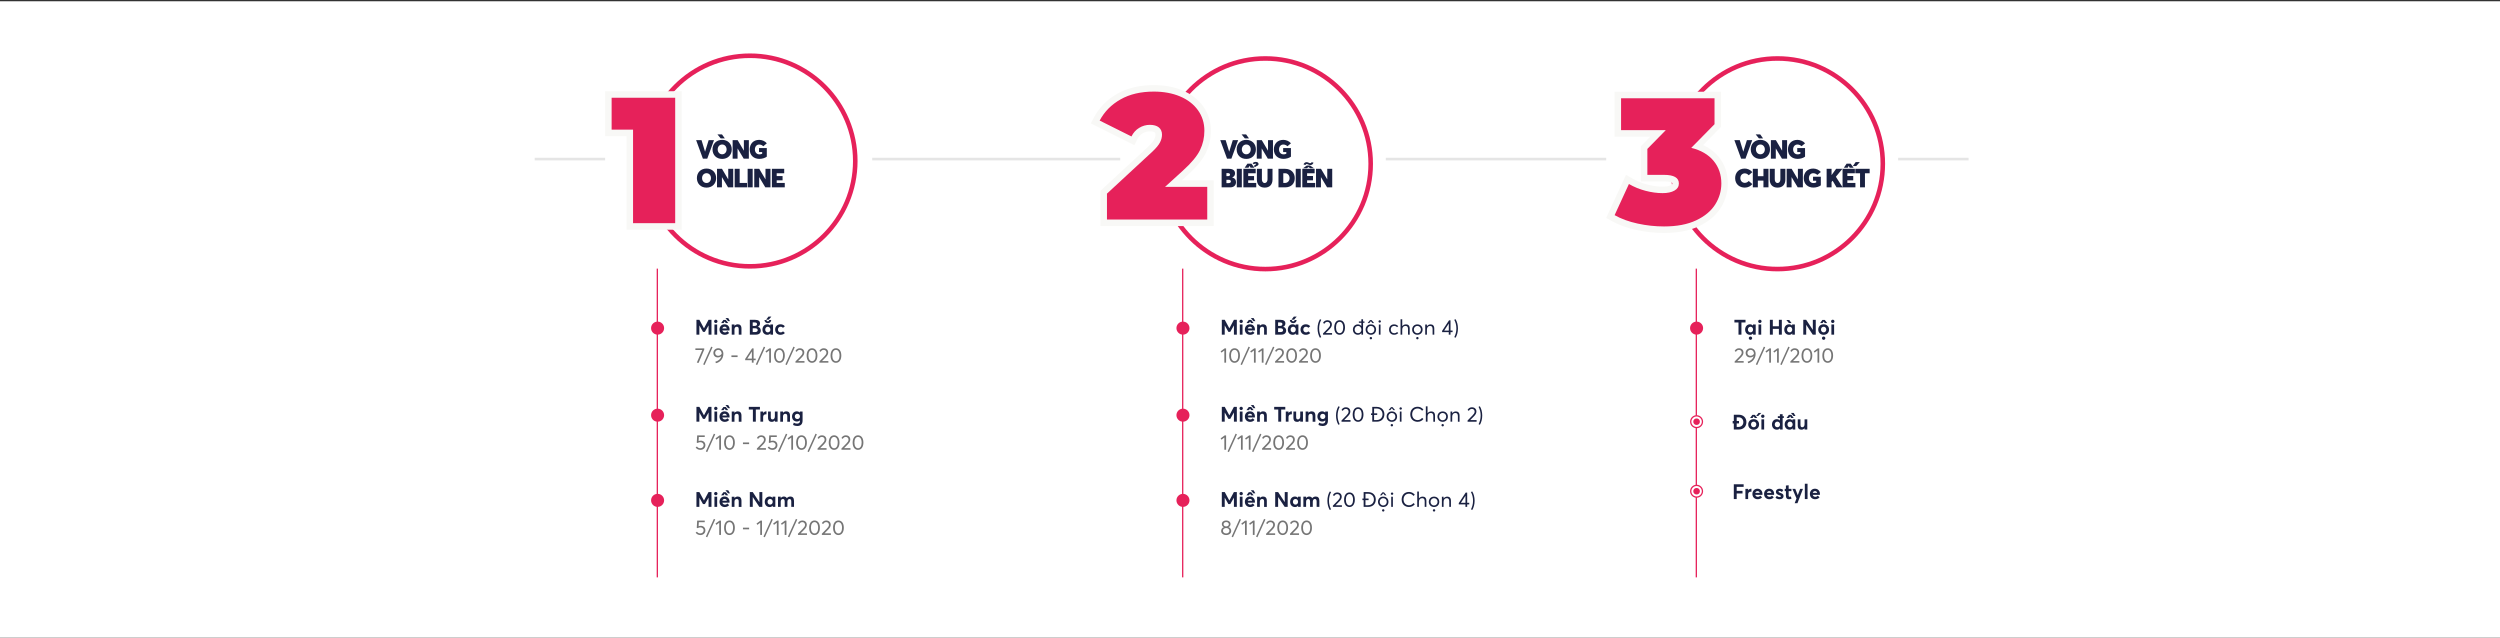 <svg width="1917" height="489" viewBox="0 0 1917 489" fill="none" xmlns="http://www.w3.org/2000/svg">
<rect x="0" y="0" width="1917" height="489" fill="#333333" stroke="none"/>
<rect x="-3" y="0.982" width="1920" height="488" fill="white"/>
<path d="M970.297 208.093C924.797 208.093 887.797 171.078 887.797 125.593C887.782 80.093 924.797 43.078 970.297 43.078C1015.8 43.078 1052.8 80.093 1052.8 125.578C1052.8 171.078 1015.78 208.093 970.297 208.093ZM970.297 46.598C926.749 46.598 891.302 82.03 891.302 125.593C891.302 169.141 926.734 204.573 970.297 204.573C1013.86 204.573 1049.29 169.141 1049.29 125.593C1049.28 82.03 1013.85 46.598 970.297 46.598Z" fill="#E6215A"/>
<path d="M846.325 170.853V147.396L881.792 114.59C884.556 111.989 886.415 109.789 887.292 108.05C888.109 106.4 888.54 104.795 888.54 103.278C888.54 101.643 888.065 100.499 887.039 99.651C885.909 98.715 884.111 98.239 881.717 98.239C879.235 98.239 876.976 98.879 874.79 100.201C872.635 101.51 871.015 103.323 869.855 105.731L868.755 108.005L839.799 93.527L841.003 91.268C844.868 84.029 850.591 78.217 858.008 74.025C865.381 69.848 874.374 67.737 884.72 67.737C892.598 67.737 899.703 69.045 905.828 71.632C912.071 74.263 917.036 78.098 920.588 83.018C924.171 87.998 925.999 93.795 925.999 100.231C925.999 105.88 924.78 111.246 922.387 116.181C919.979 121.131 915.519 126.512 908.726 132.636L899.808 140.752H928.199V170.823H846.325V170.853Z" fill="#E6215A"/>
<path d="M884.735 70.235C892.316 70.235 899.035 71.469 904.877 73.936C910.718 76.404 915.297 79.927 918.582 84.49C921.867 89.053 923.517 94.316 923.517 100.247C923.517 105.538 922.402 110.503 920.157 115.111C917.913 119.719 913.557 124.951 907.076 130.808L893.371 143.279H925.717V168.356H848.822V148.482L883.486 116.419C886.504 113.595 888.511 111.172 889.521 109.15C890.532 107.144 891.023 105.182 891.023 103.264C891.023 100.886 890.22 99.043 888.63 97.72C887.024 96.397 884.72 95.728 881.718 95.728C878.789 95.728 876.054 96.501 873.497 98.061C870.941 99.622 868.979 101.807 867.611 104.632L843.218 92.443C846.875 85.59 852.211 80.179 859.257 76.21C866.273 72.227 874.776 70.235 884.735 70.235ZM884.735 65.255C873.958 65.255 864.549 67.485 856.79 71.855C848.941 76.285 842.891 82.424 838.804 90.094L836.396 94.613L840.974 96.902L865.367 109.091L869.885 111.35L872.085 106.802C873.037 104.84 874.345 103.368 876.084 102.313C877.868 101.228 879.696 100.707 881.718 100.707C883.472 100.707 884.794 101.005 885.449 101.555C885.672 101.733 886.043 102.045 886.043 103.264C886.043 104.394 885.716 105.627 885.062 106.921C884.646 107.753 883.442 109.611 880.082 112.777L845.433 144.825L843.828 146.312V148.497V168.371V173.365H848.822H925.702H930.696V168.371V143.279V138.285H925.702H906.259L910.421 134.494C917.437 128.177 922.09 122.543 924.631 117.296C927.188 112.019 928.496 106.282 928.496 100.247C928.496 93.275 926.519 86.987 922.625 81.577C918.805 76.27 913.483 72.167 906.809 69.343C900.373 66.623 892.94 65.255 884.735 65.255Z" fill="#F8F8F6"/>
<path d="M945.306 107.46L942.571 116.249H942.522L939.837 107.46H935.696L940.892 121.659H944.231L949.397 107.46H945.306ZM954.521 106.132H957.714L955.546 103.085L952.06 103.075L954.521 106.132ZM955.663 121.864C959.979 121.864 963.026 118.905 963.026 114.56C963.026 110.204 959.979 107.245 955.663 107.245C951.288 107.245 948.271 110.233 948.271 114.56C948.271 118.876 951.288 121.864 955.663 121.864ZM955.653 118.319C953.651 118.319 952.235 116.659 952.235 114.56C952.235 112.45 953.651 110.8 955.653 110.8C957.685 110.8 959.071 112.47 959.071 114.56C959.071 116.649 957.685 118.319 955.653 118.319ZM972.31 107.46V115.468H972.261L967.524 107.46H963.696V121.659H967.466V113.886H967.524L972.183 121.659H976.128V107.46H972.31ZM984.2 121.835C986.417 121.835 988.634 121.093 989.894 120.126V113.524H983.917V116.591H986.339V117.899C985.567 118.251 984.952 118.368 984.2 118.368C981.993 118.368 980.753 116.61 980.753 114.589C980.753 112.157 982.306 110.819 984.034 110.819C985.519 110.819 986.554 111.522 987.208 112.147L989.903 109.872C988.468 108.153 986.124 107.245 984.044 107.245C979.425 107.245 976.788 110.487 976.788 114.589C976.788 119.267 980.089 121.835 984.2 121.835ZM944.847 136.081V136.042C946.565 135.368 947.024 134.089 947.024 132.937C947.024 130.808 945.579 129.46 942.317 129.46H936.741V143.669H943.274C946.282 143.669 947.767 141.96 947.767 139.675C947.767 138.015 947.054 136.657 944.847 136.081ZM940.423 132.771H941.634C942.708 132.771 943.206 133.269 943.206 133.933C943.206 134.646 942.591 135.065 941.663 135.065H940.423V132.771ZM942.103 140.407H940.423V137.849H942.083C943.304 137.849 943.831 138.396 943.831 139.118C943.831 139.968 943.128 140.407 942.103 140.407ZM948.368 143.659H952.235V129.46H948.368V143.659ZM962.925 124.138C961.851 124.138 960.972 124.626 960.493 125.065L961.421 125.983C961.675 125.808 962.251 125.476 962.583 125.476C962.915 125.476 963.081 125.544 963.081 125.769C963.081 126.442 961.548 126.735 961.548 127.312C961.548 127.517 961.704 127.731 961.88 127.937L963.188 127.839L963.286 127.419C964.302 127.194 965.044 126.638 965.044 125.788C965.044 124.812 964.272 124.138 962.935 124.138H962.925ZM958.11 127.185H958.149L958.892 128.601H961.89L959.624 125.485H956.538L954.419 128.601H957.388L958.11 127.185ZM957.104 138.288H961.616V134.987H957.104V132.849H962.866V129.46H953.423V143.659H963.286V140.29H957.104V138.288ZM969.747 143.864C973.644 143.864 975.763 141.423 975.763 137.702V129.46H971.935V137.487C971.935 139.304 970.997 140.339 969.747 140.339C968.292 140.339 967.628 138.991 967.628 137.487V129.46H963.78V137.702C963.78 141.706 966.173 143.864 969.747 143.864ZM980.335 143.659H985.511C990.12 143.659 992.825 140.769 992.825 136.589C992.825 132.39 989.944 129.46 985.452 129.46H980.335V143.659ZM984.026 140.29V132.849H985.53C987.396 132.849 988.841 134.47 988.841 136.589C988.841 138.63 987.425 140.29 985.267 140.29H984.026ZM993.563 143.659H997.431V129.46H993.563V143.659ZM1004.79 126.56C1005.95 126.56 1006.8 125.856 1007.2 124.724L1005.8 124.382C1005.52 124.86 1005.1 125.163 1004.69 125.163C1004.31 125.163 1004 125.026 1003.66 124.86C1003.17 124.636 1002.62 124.343 1001.9 124.343C1000.76 124.343 999.946 125.065 999.536 126.052L1000.97 126.521C1001.25 126.052 1001.64 125.739 1001.97 125.739C1002.28 125.739 1002.67 125.915 1003.09 126.11C1003.58 126.335 1004.12 126.56 1004.79 126.56ZM999.243 128.962H1002.18L1003.35 128.063L1004.55 128.962H1007.5L1004.56 126.921H1002.06L999.243 128.962ZM998.608 143.659H1008.48V140.28H1002.29V138.278H1006.81V134.978H1002.29V132.849H1008.06V129.46H998.618L998.608 143.659ZM1017.74 129.46V137.468H1017.69L1012.95 129.46H1009.12V143.659H1012.89V135.886H1012.95L1017.61 143.659H1021.55V129.46H1017.74Z" fill="#1A2141"/>
<path d="M1339.52 107.46L1336.78 116.249H1336.73L1334.05 107.46H1329.91L1335.1 121.659H1338.44L1343.61 107.46H1339.52ZM1348.73 106.132H1351.93L1349.76 103.085L1346.27 103.075L1348.73 106.132ZM1349.88 121.864C1354.19 121.864 1357.24 118.905 1357.24 114.56C1357.24 110.204 1354.19 107.245 1349.88 107.245C1345.5 107.245 1342.48 110.233 1342.48 114.56C1342.48 118.876 1345.5 121.864 1349.88 121.864ZM1349.87 118.319C1347.86 118.319 1346.45 116.659 1346.45 114.56C1346.45 112.45 1347.86 110.8 1349.87 110.8C1351.9 110.8 1353.28 112.47 1353.28 114.56C1353.28 116.649 1351.9 118.319 1349.87 118.319ZM1366.52 107.46V115.468H1366.47L1361.74 107.46H1357.91V121.659H1361.68V113.886H1361.74L1366.39 121.659H1370.34V107.46H1366.52ZM1378.41 121.835C1380.63 121.835 1382.85 121.093 1384.11 120.126V113.524H1378.13V116.591H1380.55V117.899C1379.78 118.251 1379.16 118.368 1378.41 118.368C1376.21 118.368 1374.96 116.61 1374.96 114.589C1374.96 112.157 1376.52 110.819 1378.25 110.819C1379.73 110.819 1380.77 111.522 1381.42 112.147L1384.12 109.872C1382.68 108.153 1380.34 107.245 1378.26 107.245C1373.64 107.245 1371 110.487 1371 114.589C1371 119.267 1374.3 121.835 1378.41 121.835ZM1337.92 143.864C1340.45 143.864 1342.48 142.663 1343.71 141.159L1340.92 138.767C1340.24 139.616 1339.05 140.212 1337.92 140.212C1335.79 140.212 1334.51 138.522 1334.51 136.599C1334.51 134.187 1336.16 132.917 1337.92 132.917C1339.24 132.917 1340.33 133.718 1340.92 134.382L1343.71 131.999C1342.11 130.075 1339.86 129.255 1337.92 129.255C1333.19 129.255 1330.51 132.546 1330.51 136.599C1330.51 141.335 1333.97 143.864 1337.93 143.864H1337.92ZM1344.07 143.659H1347.92V138.493H1352.21V143.659H1356.06V129.46H1352.21V135.124H1347.92V129.46H1344.07V143.659ZM1363.01 143.864C1366.9 143.864 1369.02 141.423 1369.02 137.702V129.46H1365.19V137.487C1365.19 139.304 1364.26 140.339 1363.01 140.339C1361.55 140.339 1360.89 138.991 1360.89 137.487V129.46H1357.04V137.702C1357.04 141.706 1359.43 143.864 1363.01 143.864ZM1378.63 129.46V137.468H1378.58L1373.84 129.46H1370.01V143.659H1373.78V135.886H1373.84L1378.5 143.659H1382.45V129.46H1378.63ZM1390.52 143.835C1392.73 143.835 1394.95 143.093 1396.21 142.126V135.524H1390.23V138.591H1392.66V139.899C1391.88 140.251 1391.27 140.368 1390.52 140.368C1388.31 140.368 1387.07 138.61 1387.07 136.589C1387.07 134.157 1388.62 132.819 1390.35 132.819C1391.84 132.819 1392.87 133.522 1393.53 134.147L1396.22 131.872C1394.79 130.153 1392.44 129.245 1390.36 129.245C1385.74 129.245 1383.11 132.487 1383.11 136.589C1383.11 141.267 1386.41 143.835 1390.52 143.835ZM1405.26 138.552L1408.27 143.659H1412.94L1407.74 135.534L1412.74 129.46H1407.93L1404.47 134.245H1404.44V129.46H1400.66V143.659H1404.44V139.548L1405.25 138.562L1405.26 138.552ZM1422.93 124.294L1420.75 127.341H1423.37L1426.13 124.284L1422.93 124.294ZM1417.56 127.185H1417.6L1418.34 128.601H1421.34L1419.07 125.485H1415.98L1413.87 128.601H1416.83L1417.56 127.185ZM1416.54 138.278H1421.06V134.978H1416.54V132.849H1422.31V129.46H1412.87V143.659H1422.73V140.28H1416.55L1416.54 138.278ZM1426.28 143.659H1430.05V132.849H1433.65V129.46H1422.66V132.849H1426.28V143.659Z" fill="#1A2141"/>
<path d="M575.076 205.982C529.575 205.982 492.576 168.97 492.576 123.49C492.576 77.994 529.575 40.982 575.076 40.982C620.576 40.982 657.576 77.994 657.576 123.474C657.576 168.97 620.576 205.982 575.076 205.982ZM575.076 44.502C531.528 44.502 496.08 79.93 496.08 123.49C496.08 167.034 531.512 202.462 575.076 202.462C618.639 202.462 654.071 167.034 654.071 123.49C654.071 79.93 618.624 44.502 575.076 44.502Z" fill="#E6215A"/>
<path d="M482.922 173.632V101.911H466.495V72.445H520.216V173.632H482.922Z" fill="#E6215A"/>
<path d="M517.736 74.949V171.128H485.417V99.407H468.99V74.949H517.736ZM522.711 69.956H517.721H468.99H464V74.964V99.407V104.415H468.99H480.441V171.128V176.136H485.432H517.75H522.741V171.128V74.949V69.956H522.711Z" fill="#F8F8F6"/>
<path d="M543.398 107.46L540.664 116.249H540.615L537.93 107.46H533.789L538.984 121.659H542.324L547.49 107.46H543.398ZM552.613 106.132H555.807L553.639 103.085L550.152 103.075L552.613 106.132ZM553.756 121.864C558.072 121.864 561.119 118.905 561.119 114.56C561.119 110.204 558.072 107.245 553.756 107.245C549.381 107.245 546.363 110.233 546.363 114.56C546.363 118.876 549.381 121.864 553.756 121.864ZM553.746 118.319C551.744 118.319 550.328 116.659 550.328 114.56C550.328 112.45 551.744 110.8 553.746 110.8C555.777 110.8 557.164 112.47 557.164 114.56C557.164 116.649 555.777 118.319 553.746 118.319ZM570.402 107.46V115.468H570.354L565.617 107.46H561.789V121.659H565.559V113.886H565.617L570.275 121.659H574.221V107.46H570.402ZM582.293 121.835C584.51 121.835 586.727 121.093 587.986 120.126V113.524H582.01V116.591H584.432V117.899C583.66 118.251 583.045 118.368 582.293 118.368C580.086 118.368 578.846 116.61 578.846 114.589C578.846 112.157 580.398 110.819 582.127 110.819C583.611 110.819 584.646 111.522 585.301 112.147L587.996 109.872C586.561 108.153 584.217 107.245 582.137 107.245C577.518 107.245 574.881 110.487 574.881 114.589C574.881 119.267 578.182 121.835 582.293 121.835ZM541.768 143.864C546.084 143.864 549.131 140.915 549.131 136.56C549.131 132.204 546.084 129.245 541.768 129.245C537.393 129.245 534.375 132.243 534.375 136.56C534.375 140.876 537.393 143.864 541.768 143.864ZM541.758 140.319C539.756 140.319 538.34 138.659 538.34 136.56C538.34 134.45 539.756 132.8 541.758 132.8C543.789 132.8 545.176 134.47 545.176 136.56C545.176 138.659 543.789 140.319 541.758 140.319ZM558.414 129.46V137.468H558.365L553.629 129.46H549.801V143.659H553.57V135.886H553.629L558.287 143.659H562.232V129.46H558.414ZM563.342 143.659H572.814V140.29H567.18V129.46H563.352L563.342 143.659ZM573.289 143.659H577.156V129.46H573.289V143.659ZM586.977 129.46V137.468H586.928L582.191 129.46H578.363V143.659H582.133V135.886H582.191L586.85 143.659H590.795V129.46H586.977ZM591.885 143.659H601.758V140.29H595.566V138.288H600.078V134.987H595.566V132.849H601.328V129.46H591.885V143.659Z" fill="#1A2141"/>
<path d="M1362.99 208.078C1317.49 208.078 1280.49 171.066 1280.49 125.585C1280.49 80.089 1317.5 43.078 1362.99 43.078C1408.47 43.078 1445.49 80.089 1445.49 125.57C1445.49 171.066 1408.49 208.078 1362.99 208.078ZM1362.99 46.597C1319.44 46.597 1283.99 82.026 1283.99 125.585C1283.99 169.129 1319.43 204.558 1362.99 204.558C1406.55 204.558 1441.98 169.129 1441.98 125.585C1441.98 82.026 1406.55 46.597 1362.99 46.597Z" fill="#E6215A"/>
<path d="M1275.98 176.141C1269.06 176.141 1262.06 175.381 1255.2 173.892C1248.26 172.387 1242.09 170.123 1236.86 167.174L1234.85 166.042L1247.94 137.561L1250.33 138.947C1254.05 141.121 1258.12 142.79 1262.41 143.907C1266.71 145.039 1270.91 145.605 1274.89 145.605C1278.2 145.605 1280.83 145.069 1282.72 143.996C1284.23 143.147 1284.88 142.164 1284.88 140.69C1284.88 139.677 1284.88 136.593 1275.99 136.593H1260.71V113.162L1271.4 102.259H1240.52V72.825H1317.21V96.256L1301.55 112.15C1307.52 114.25 1312.34 117.452 1315.87 121.727C1320.22 126.971 1322.42 133.346 1322.42 140.69C1322.42 146.916 1320.69 152.785 1317.3 158.162C1313.9 163.539 1308.63 167.934 1301.63 171.24C1294.73 174.503 1286.1 176.141 1275.98 176.141Z" fill="#E6215A"/>
<path d="M1314.7 75.326V95.242L1296.86 113.37C1304.28 115.202 1309.97 118.523 1313.96 123.32C1317.94 128.131 1319.93 133.911 1319.93 140.688C1319.93 146.453 1318.35 151.83 1315.2 156.82C1312.04 161.81 1307.17 165.862 1300.57 168.975C1293.99 172.088 1285.78 173.637 1275.99 173.637C1269.21 173.637 1262.47 172.907 1255.73 171.433C1249 169.973 1243.12 167.813 1238.08 164.983L1249.06 141.09C1252.99 143.384 1257.22 145.112 1261.77 146.304C1266.29 147.495 1270.67 148.091 1274.87 148.091C1278.63 148.091 1281.65 147.451 1283.93 146.17C1286.22 144.889 1287.36 143.056 1287.36 140.673C1287.36 136.279 1283.56 134.089 1275.96 134.089H1263.2V114.189L1277.35 99.77H1243.03V75.326H1314.7ZM1319.71 70.321H1314.7H1243.03H1238.02V75.326V99.77V104.775H1243.03H1265.45L1259.64 110.688L1258.21 112.148V114.189V134.104V139.109H1263.21H1275.98C1281.23 139.109 1282.32 140.301 1282.34 140.316C1282.34 140.316 1282.38 140.42 1282.38 140.703C1282.38 141.075 1282.38 141.343 1281.5 141.835C1279.98 142.684 1277.75 143.116 1274.89 143.116C1271.12 143.116 1267.14 142.565 1263.05 141.492C1258.97 140.42 1255.12 138.841 1251.59 136.785L1246.84 134.015L1244.55 139.02L1233.54 162.912L1231.62 167.083L1235.62 169.347C1241.08 172.416 1247.48 174.769 1254.66 176.333C1261.71 177.867 1268.89 178.642 1275.98 178.642C1286.46 178.642 1295.46 176.914 1302.68 173.488C1310.12 169.973 1315.73 165.266 1319.4 159.486C1323.06 153.707 1324.91 147.376 1324.91 140.673C1324.91 132.734 1322.51 125.822 1317.79 120.117C1314.7 116.393 1310.74 113.414 1305.96 111.225L1318.26 98.742L1319.71 97.282V95.227V75.326V70.321Z" fill="#F8F8F6"/>
<line x1="504.043" y1="205.982" x2="504.043" y2="442.732" stroke="#E6215A"/>
<line x1="906.894" y1="205.982" x2="906.894" y2="442.732" stroke="#E6215A"/>
<line x1="1300.74" y1="205.982" x2="1300.74" y2="442.732" stroke="#E6215A"/>
<circle cx="504.24" cy="251.607" r="5" fill="#E6215A"/>
<circle cx="907.091" cy="251.607" r="5" fill="#E6215A"/>
<circle cx="1300.94" cy="251.607" r="5" fill="#E6215A"/>
<circle cx="1300.94" cy="323.357" r="4.5" fill="white" stroke="#E6215A"/>
<circle cx="1300.94" cy="323.357" r="2.5" fill="#E6215A"/>
<circle cx="1300.94" cy="376.68" r="4.5" fill="white" stroke="#E6215A"/>
<circle cx="1300.94" cy="376.68" r="2.5" fill="#E6215A"/>
<circle cx="504.24" cy="318.357" r="5" fill="#E6215A"/>
<circle cx="907.091" cy="318.357" r="5" fill="#E6215A"/>
<circle cx="504.24" cy="383.68" r="5" fill="#E6215A"/>
<circle cx="907.091" cy="383.68" r="5" fill="#E6215A"/>
<path d="M543.289 245.248L539.82 251.716H539.789L536.297 245.248H534.031V256.607H536.266V249.552H536.289L539.062 254.458H540.523L543.297 249.552H543.32V256.607H545.555V245.248H543.289ZM548.875 247.701C549.586 247.701 550.18 247.13 550.18 246.419C550.18 245.724 549.586 245.146 548.875 245.146C548.156 245.146 547.578 245.724 547.578 246.419C547.578 247.13 548.156 247.701 548.875 247.701ZM547.828 256.607H549.922V248.794H547.828V256.607ZM559.766 246.232L558.406 243.88H556.305L558.234 246.232H559.766ZM555.656 246.544H555.703L556.508 247.748H558.438L556.57 245.349H554.719L552.945 247.748H554.859L555.656 246.544ZM555.586 248.662C553.367 248.662 551.711 250.318 551.711 252.693C551.711 255.13 553.445 256.74 555.734 256.74C557.305 256.74 558.445 256.107 559.109 255.263L557.75 253.998C557.32 254.521 556.703 254.888 555.883 254.88C554.883 254.873 554.141 254.31 553.891 253.38H559.367C559.406 253.24 559.422 252.88 559.422 252.63C559.422 250.341 557.883 248.662 555.586 248.662ZM555.656 250.505C556.562 250.505 557.133 251.044 557.344 251.873H553.898C554.141 250.966 554.805 250.505 555.656 250.505ZM565.719 248.662C564.758 248.662 563.852 249.06 563.211 249.81H563.188V248.802H561.094V256.615H563.188V252.685C563.188 251.294 563.898 250.552 564.961 250.552C565.93 250.552 566.461 251.013 566.461 252.505V256.623H568.555V251.982C568.555 249.576 567.391 248.669 565.719 248.669V248.662ZM581.086 250.591V250.56C582.312 250.083 582.781 249.037 582.781 248.021C582.781 246.216 581.492 245.248 579.078 245.248H574.977V256.607H579.68C582.164 256.607 583.367 255.294 583.367 253.474C583.367 251.974 582.539 250.958 581.086 250.591ZM577.18 247.24H578.641C579.953 247.232 580.5 247.771 580.5 248.56C580.5 249.498 579.688 249.904 578.789 249.904H577.18V247.24ZM578.992 254.638H577.18V251.716H579.016C580.352 251.716 581.016 252.302 581.016 253.193C581.016 254.162 580.195 254.63 578.992 254.638ZM591.484 242.748L589.281 242.755L587.469 245.107H589.492L591.484 242.748ZM588.789 247.794C590.312 247.794 591.289 246.763 591.398 245.388H589.812C589.781 246.021 589.359 246.396 588.789 246.396C588.164 246.396 587.797 245.951 587.758 245.388H586.18C586.297 246.943 587.453 247.794 588.789 247.794ZM590.664 248.794V249.677H590.633C590.055 249.005 589.25 248.662 588.328 248.662C586.234 248.662 584.648 250.349 584.648 252.724C584.648 255.138 586.227 256.74 588.391 256.74C589.398 256.74 590.188 256.357 590.727 255.662H590.766V256.607H592.758V248.794H590.664ZM588.773 254.865C587.602 254.865 586.773 253.998 586.773 252.732C586.773 251.396 587.656 250.544 588.781 250.544C589.914 250.544 590.75 251.482 590.75 252.732C590.75 254.013 589.859 254.865 588.773 254.865ZM598.398 256.74C599.977 256.74 601.18 256.123 601.852 255.341L600.422 254.076C600.055 254.49 599.438 254.865 598.609 254.865C597.367 254.865 596.516 253.974 596.516 252.701C596.516 251.427 597.344 250.544 598.586 250.544C599.375 250.544 599.984 250.888 600.406 251.38L601.82 250.162C601.031 249.169 599.742 248.662 598.5 248.662C596.078 248.662 594.383 250.31 594.383 252.708C594.383 255.107 596.086 256.74 598.398 256.74Z" fill="#1A2141"/>
<path d="M946.14 245.248L942.671 251.716H942.64L939.147 245.248H936.882V256.607H939.116V249.552H939.14L941.913 254.458H943.374L946.147 249.552H946.171V256.607H948.405V245.248H946.14ZM951.726 247.701C952.437 247.701 953.03 247.13 953.03 246.419C953.03 245.724 952.437 245.146 951.726 245.146C951.007 245.146 950.429 245.724 950.429 246.419C950.429 247.13 951.007 247.701 951.726 247.701ZM950.679 256.607H952.772V248.794H950.679V256.607ZM962.616 246.232L961.257 243.88H959.155L961.085 246.232H962.616ZM958.507 246.544H958.554L959.358 247.748H961.288L959.421 245.349H957.569L955.796 247.748H957.71L958.507 246.544ZM958.437 248.662C956.218 248.662 954.562 250.318 954.562 252.693C954.562 255.13 956.296 256.74 958.585 256.74C960.155 256.74 961.296 256.107 961.96 255.263L960.601 253.998C960.171 254.521 959.554 254.888 958.733 254.88C957.733 254.873 956.991 254.31 956.741 253.38H962.218C962.257 253.24 962.272 252.88 962.272 252.63C962.272 250.341 960.733 248.662 958.437 248.662ZM958.507 250.505C959.413 250.505 959.983 251.044 960.194 251.873H956.749C956.991 250.966 957.655 250.505 958.507 250.505ZM968.569 248.662C967.608 248.662 966.702 249.06 966.062 249.81H966.038V248.802H963.944V256.615H966.038V252.685C966.038 251.294 966.749 250.552 967.812 250.552C968.78 250.552 969.312 251.013 969.312 252.505V256.623H971.405V251.982C971.405 249.576 970.241 248.669 968.569 248.669V248.662ZM983.937 250.591V250.56C985.163 250.083 985.632 249.037 985.632 248.021C985.632 246.216 984.343 245.248 981.929 245.248H977.827V256.607H982.53C985.015 256.607 986.218 255.294 986.218 253.474C986.218 251.974 985.39 250.958 983.937 250.591ZM980.03 247.24H981.491C982.804 247.232 983.351 247.771 983.351 248.56C983.351 249.498 982.538 249.904 981.64 249.904H980.03V247.24ZM981.843 254.638H980.03V251.716H981.866C983.202 251.716 983.866 252.302 983.866 253.193C983.866 254.162 983.046 254.63 981.843 254.638ZM994.335 242.748L992.132 242.755L990.319 245.107H992.343L994.335 242.748ZM991.64 247.794C993.163 247.794 994.14 246.763 994.249 245.388H992.663C992.632 246.021 992.21 246.396 991.64 246.396C991.015 246.396 990.647 245.951 990.608 245.388H989.03C989.147 246.943 990.304 247.794 991.64 247.794ZM993.515 248.794V249.677H993.483C992.905 249.005 992.101 248.662 991.179 248.662C989.085 248.662 987.499 250.349 987.499 252.724C987.499 255.138 989.077 256.74 991.241 256.74C992.249 256.74 993.038 256.357 993.577 255.662H993.616V256.607H995.608V248.794H993.515ZM991.624 254.865C990.452 254.865 989.624 253.998 989.624 252.732C989.624 251.396 990.507 250.544 991.632 250.544C992.765 250.544 993.601 251.482 993.601 252.732C993.601 254.013 992.71 254.865 991.624 254.865ZM1001.25 256.74C1002.83 256.74 1004.03 256.123 1004.7 255.341L1003.27 254.076C1002.91 254.49 1002.29 254.865 1001.46 254.865C1000.22 254.865 999.366 253.974 999.366 252.701C999.366 251.427 1000.19 250.544 1001.44 250.544C1002.23 250.544 1002.83 250.888 1003.26 251.38L1004.67 250.162C1003.88 249.169 1002.59 248.662 1001.35 248.662C998.929 248.662 997.233 250.31 997.233 252.708C997.233 255.107 998.937 256.74 1001.25 256.74ZM1012.09 258.974L1013.1 258.521C1012.15 256.607 1011.51 254.435 1011.51 251.873C1011.51 249.388 1012.14 247.06 1013.14 245.232L1012.16 244.755C1011.01 246.615 1010.3 249.154 1010.3 251.873C1010.3 254.693 1011.01 257.044 1012.09 258.982V258.974ZM1016.55 255.38V255.357L1019.41 252.458C1020.77 251.076 1021.28 250.005 1021.28 248.763C1021.28 246.732 1019.69 245.529 1017.95 245.529C1016.23 245.529 1015.12 246.404 1014.51 247.615L1015.51 248.294C1016.02 247.302 1016.83 246.787 1017.87 246.787C1019.08 246.787 1019.94 247.685 1019.94 248.896C1019.94 249.99 1019.19 250.888 1018.26 251.849L1014.5 255.685L1014.51 256.615H1021.43V255.38H1016.55ZM1027.22 256.708C1029.84 256.708 1031.34 254.373 1031.34 251.13C1031.34 247.521 1029.61 245.529 1027.22 245.529C1024.6 245.529 1023.09 247.873 1023.09 251.13C1023.09 254.716 1024.83 256.716 1027.22 256.716V256.708ZM1027.23 255.466C1025.6 255.466 1024.45 253.904 1024.45 251.13C1024.45 248.482 1025.47 246.779 1027.23 246.779C1028.84 246.779 1029.98 248.318 1029.98 251.13C1029.98 253.755 1028.98 255.466 1027.23 255.466ZM1046.29 246.498H1045.19V244.833H1043.89V246.498H1041.97V247.537H1043.89V249.982H1043.87C1043.22 249.169 1042.26 248.732 1041.22 248.732C1039.01 248.732 1037.41 250.466 1037.41 252.771C1037.41 255.154 1039.08 256.708 1041.23 256.708C1042.36 256.708 1043.3 256.208 1043.92 255.38H1043.94V256.607H1045.19V247.529H1046.29V246.498ZM1041.35 255.521C1039.76 255.521 1038.73 254.341 1038.73 252.779C1038.73 251.044 1039.88 249.919 1041.37 249.919C1042.83 249.919 1043.94 251.177 1043.94 252.779C1043.94 254.427 1042.72 255.521 1041.35 255.521ZM1051.15 246.294H1051.18L1052.33 247.724H1053.66L1051.74 245.435H1050.55L1048.69 247.724H1050L1051.15 246.294ZM1051.18 248.724C1048.76 248.724 1047.16 250.474 1047.16 252.724C1047.16 254.958 1048.76 256.708 1051.18 256.708C1053.48 256.708 1055.19 255.083 1055.19 252.724C1055.19 250.349 1053.48 248.724 1051.18 248.724ZM1051.18 255.513C1049.58 255.513 1048.47 254.263 1048.47 252.724C1048.47 251.169 1049.56 249.919 1051.19 249.919C1052.69 249.919 1053.88 251.06 1053.88 252.724C1053.88 254.365 1052.69 255.513 1051.19 255.513H1051.18ZM1051.18 258.388C1050.67 258.388 1050.26 258.794 1050.26 259.294C1050.26 259.802 1050.67 260.208 1051.18 260.208C1051.7 260.208 1052.1 259.802 1052.1 259.294C1052.1 258.794 1051.7 258.388 1051.18 258.388ZM1057.95 247.38C1058.46 247.38 1058.87 246.974 1058.87 246.474C1058.87 245.966 1058.46 245.56 1057.95 245.56C1057.43 245.56 1057.03 245.966 1057.03 246.474C1057.03 246.974 1057.43 247.38 1057.95 247.38ZM1057.3 256.607H1058.58V248.826H1057.3V256.607ZM1068.96 256.708C1070.36 256.708 1071.52 256.138 1072.18 255.388L1071.28 254.583C1070.8 255.123 1069.99 255.513 1069.08 255.513C1067.51 255.513 1066.43 254.38 1066.43 252.716C1066.43 251.068 1067.5 249.912 1069.08 249.912C1070.01 249.912 1070.77 250.31 1071.26 250.888L1072.16 250.107C1071.39 249.201 1070.18 248.724 1069.01 248.724C1066.73 248.724 1065.12 250.373 1065.12 252.732C1065.12 255.091 1066.73 256.708 1068.97 256.708H1068.96ZM1078.14 248.732C1076.95 248.732 1075.94 249.201 1075.27 250.083H1075.24V244.833H1073.94V256.607H1075.24V252.685C1075.24 250.935 1076.22 249.919 1077.76 249.919C1078.91 249.919 1079.67 250.544 1079.67 252.31V256.615H1080.97V251.935C1080.97 249.716 1079.83 248.724 1078.14 248.724V248.732ZM1086.85 256.708C1089.15 256.708 1090.86 255.091 1090.86 252.732C1090.86 250.357 1089.15 248.732 1086.85 248.732C1084.44 248.732 1082.83 250.474 1082.83 252.732C1082.83 254.966 1084.44 256.708 1086.85 256.708ZM1086.85 255.521C1085.24 255.521 1084.13 254.271 1084.13 252.732C1084.13 251.177 1085.23 249.927 1086.85 249.927C1088.36 249.927 1089.55 251.068 1089.55 252.732C1089.55 254.373 1088.35 255.521 1086.85 255.521ZM1086.84 258.388C1086.34 258.388 1085.93 258.794 1085.93 259.294C1085.93 259.802 1086.34 260.208 1086.84 260.208C1087.37 260.208 1087.77 259.802 1087.77 259.294C1087.77 258.794 1087.37 258.388 1086.84 258.388ZM1097 248.732C1095.85 248.732 1094.83 249.24 1094.18 250.162H1094.16V248.826H1092.86V256.607H1094.16V252.724C1094.16 250.974 1095.13 249.919 1096.6 249.919C1097.74 249.919 1098.51 250.529 1098.51 252.357V256.615H1099.8V251.998C1099.8 249.763 1098.69 248.732 1097.01 248.732H1097ZM1110.91 256.607H1112.26V254.677H1113.85V253.458H1112.26V245.63H1111.12L1105.8 253.716V254.677H1110.91V256.607ZM1107.43 253.49L1110.94 248.076V253.49H1107.43ZM1116.17 258.974C1117.26 257.037 1117.96 254.693 1117.96 251.873C1117.96 249.154 1117.26 246.607 1116.11 244.748L1115.12 245.224C1116.13 247.052 1116.75 249.388 1116.75 251.865C1116.75 254.435 1116.12 256.607 1115.16 258.521L1116.17 258.974Z" fill="#1A2141"/>
<path d="M1333.08 256.607H1335.33V247.263H1338.47V245.248H1329.95V247.263H1333.08V256.607ZM1344.19 248.794V249.685H1344.15C1343.57 249.013 1342.76 248.662 1341.84 248.662C1339.75 248.662 1338.16 250.349 1338.16 252.724C1338.16 255.138 1339.74 256.74 1341.91 256.74C1342.91 256.74 1343.7 256.357 1344.24 255.662H1344.28V256.607H1346.28V248.794H1344.19ZM1342.3 254.865C1341.12 254.865 1340.3 253.998 1340.3 252.732C1340.3 251.396 1341.18 250.544 1342.3 250.544C1343.44 250.544 1344.27 251.482 1344.27 252.732C1344.27 254.013 1343.37 254.865 1342.29 254.865H1342.3ZM1342.26 258.044C1341.55 258.044 1340.96 258.615 1340.96 259.326C1340.96 260.021 1341.55 260.599 1342.26 260.599C1342.97 260.599 1343.55 260.021 1343.55 259.326C1343.55 258.615 1342.97 258.044 1342.26 258.044ZM1349.47 247.701C1350.18 247.701 1350.77 247.13 1350.77 246.419C1350.77 245.724 1350.18 245.146 1349.47 245.146C1348.75 245.146 1348.17 245.724 1348.17 246.419C1348.17 247.13 1348.75 247.701 1349.47 247.701ZM1348.42 256.607H1350.51V248.794H1348.42V256.607ZM1357.14 256.607H1359.4V252.177H1364.05V256.607H1366.31V245.248H1364.05V250.169H1359.4V245.248H1357.14V256.607ZM1373.76 247.708L1371.97 245.365L1369.76 245.357L1371.74 247.716L1373.76 247.708ZM1374.19 248.802V249.685H1374.16C1373.58 249.013 1372.78 248.662 1371.86 248.662C1369.76 248.662 1368.18 250.349 1368.18 252.724C1368.18 255.138 1369.76 256.74 1371.92 256.74C1372.93 256.74 1373.72 256.357 1374.26 255.662H1374.3V256.607H1376.3V248.794L1374.19 248.802ZM1372.3 254.865C1371.13 254.865 1370.3 253.998 1370.3 252.732C1370.3 251.396 1371.19 250.544 1372.31 250.544C1373.44 250.544 1374.29 251.482 1374.29 252.732C1374.29 254.013 1373.39 254.865 1372.3 254.865ZM1390.08 245.248V252.927H1390.05L1384.99 245.248H1382.75V256.607H1384.99V249.083H1385.02L1390.02 256.607H1392.33V245.248H1390.08ZM1398.35 246.544H1398.4L1399.2 247.748H1401.12L1399.26 245.349H1397.4L1395.63 247.748H1397.55L1398.35 246.544ZM1398.37 248.662C1395.88 248.662 1394.21 250.38 1394.21 252.708C1394.21 255.037 1395.88 256.74 1398.37 256.74C1400.8 256.74 1402.52 255.107 1402.52 252.708C1402.52 250.31 1400.8 248.662 1398.37 248.662ZM1398.37 254.865C1397.17 254.865 1396.33 253.919 1396.33 252.708C1396.33 251.474 1397.15 250.544 1398.37 250.544C1399.52 250.544 1400.4 251.427 1400.4 252.708C1400.4 253.974 1399.5 254.865 1398.37 254.865ZM1398.37 258.044C1397.66 258.044 1397.08 258.615 1397.08 259.326C1397.08 260.021 1397.66 260.599 1398.37 260.599C1399.09 260.599 1399.67 260.021 1399.67 259.326C1399.67 258.615 1399.09 258.044 1398.37 258.044ZM1405.36 247.701C1406.07 247.701 1406.66 247.13 1406.66 246.419C1406.66 245.724 1406.07 245.146 1405.36 245.146C1404.64 245.146 1404.06 245.724 1404.06 246.419C1404.06 247.13 1404.64 247.701 1405.36 247.701ZM1404.31 256.607H1406.4V248.794H1404.31V256.607Z" fill="#1A2141"/>
<path d="M1333.24 317.998H1329.48V322.81H1328.62V324.693H1329.48V329.365H1333.29C1336.94 329.365 1339.14 327.052 1339.14 323.701C1339.14 320.341 1336.83 317.998 1333.24 317.998ZM1333.15 327.357H1331.7V324.685H1333.47V322.81H1331.7V320.005H1333.29C1335.33 320.005 1336.8 321.56 1336.8 323.693C1336.8 325.771 1335.36 327.357 1333.15 327.357ZM1350.56 316.63L1348.43 316.638L1346.62 318.99H1348.18L1350.56 316.63ZM1344.69 319.294H1344.74L1345.55 320.498H1347.47L1345.61 318.099H1343.76L1341.98 320.498H1343.9L1344.69 319.294ZM1344.71 321.412C1342.22 321.412 1340.55 323.13 1340.55 325.458C1340.55 327.787 1342.22 329.49 1344.71 329.49C1347.14 329.49 1348.87 327.857 1348.87 325.458C1348.87 323.06 1347.14 321.412 1344.71 321.412ZM1344.71 327.615C1343.51 327.615 1342.67 326.669 1342.67 325.458C1342.67 324.224 1343.49 323.294 1344.71 323.294C1345.87 323.294 1346.74 324.177 1346.74 325.458C1346.74 326.724 1345.84 327.615 1344.71 327.615ZM1351.7 320.451C1352.41 320.451 1353.01 319.88 1353.01 319.169C1353.01 318.474 1352.41 317.896 1351.7 317.896C1350.98 317.896 1350.4 318.474 1350.4 319.169C1350.4 319.88 1350.98 320.451 1351.7 320.451ZM1350.65 329.357H1352.75V321.544H1350.65V329.357ZM1367.87 319.162H1366.92V317.583H1364.83V319.162H1363.24V320.498H1364.83V322.435H1364.79C1364.2 321.763 1363.38 321.412 1362.43 321.412C1360.33 321.412 1358.75 323.099 1358.75 325.474C1358.75 327.888 1360.33 329.49 1362.49 329.49C1363.54 329.49 1364.34 329.107 1364.89 328.412H1364.94V329.357H1366.93V320.49H1367.87L1367.87 319.162ZM1362.88 327.615C1361.71 327.615 1360.88 326.748 1360.88 325.482C1360.88 324.146 1361.76 323.294 1362.89 323.294C1364.08 323.294 1364.94 324.232 1364.94 325.482C1364.94 326.763 1364.03 327.615 1362.88 327.615ZM1376.78 318.982L1375.42 316.63H1373.3L1375.24 318.982H1376.78ZM1372.66 319.294H1372.71L1373.51 320.498H1375.44L1373.58 318.099H1371.72L1369.95 320.498H1371.87L1372.66 319.294ZM1374.51 322.435H1374.47C1373.9 321.763 1373.09 321.412 1372.17 321.412C1370.08 321.412 1368.49 323.099 1368.49 325.474C1368.49 327.888 1370.07 329.49 1372.23 329.49C1373.24 329.49 1374.03 329.107 1374.57 328.412H1374.61V329.357H1376.61V321.544H1374.51L1374.51 322.435ZM1372.62 327.615C1371.45 327.615 1370.62 326.748 1370.62 325.482C1370.62 324.146 1371.51 323.294 1372.63 323.294C1373.76 323.294 1374.6 324.232 1374.6 325.482C1374.6 326.763 1373.7 327.615 1372.62 327.615H1372.62ZM1383.74 321.544V325.333C1383.74 326.849 1382.92 327.607 1382.01 327.607C1381.03 327.607 1380.61 327.138 1380.61 325.708V321.544H1378.51V326.255C1378.51 328.63 1379.7 329.49 1381.39 329.49C1382.27 329.49 1383.1 329.13 1383.71 328.404H1383.74V329.357H1385.83V321.544H1383.74Z" fill="#1A2141"/>
<path d="M1329.48 382.68H1331.7V378.383H1336.15V376.375H1331.7V373.336H1337.02V371.321H1329.48V382.68ZM1342.86 374.735C1341.94 374.735 1341.08 375.188 1340.5 376.016H1340.47V374.868H1338.38V382.68H1340.47V379.063C1340.47 377.899 1341.18 377.024 1342.47 377.024C1342.58 377.024 1342.81 377.032 1343.02 377.047V374.743C1342.97 374.735 1342.92 374.735 1342.86 374.735ZM1351.45 378.711C1351.45 376.415 1349.91 374.735 1347.62 374.735C1345.4 374.735 1343.74 376.391 1343.74 378.766C1343.74 381.204 1345.47 382.813 1347.76 382.813C1349.33 382.813 1350.47 382.18 1351.14 381.336L1349.78 380.071C1349.35 380.594 1348.73 380.961 1347.91 380.954C1346.91 380.946 1346.17 380.383 1345.92 379.454H1351.4C1351.44 379.313 1351.45 378.954 1351.45 378.704V378.711ZM1347.69 376.579C1348.59 376.579 1349.16 377.118 1349.37 377.946H1345.93C1346.17 377.04 1346.83 376.579 1347.69 376.579ZM1360.4 378.711C1360.4 376.415 1358.87 374.735 1356.57 374.735C1354.35 374.735 1352.69 376.391 1352.69 378.766C1352.69 381.204 1354.43 382.813 1356.72 382.813C1358.29 382.813 1359.43 382.18 1360.09 381.336L1358.73 380.071C1358.3 380.594 1357.69 380.961 1356.87 380.954C1355.87 380.946 1355.12 380.383 1354.87 379.454H1360.35C1360.39 379.313 1360.4 378.954 1360.4 378.704V378.711ZM1356.64 376.579C1357.55 376.579 1358.12 377.118 1358.33 377.946H1354.88C1355.12 377.04 1355.79 376.579 1356.64 376.579ZM1364.61 382.813C1366.65 382.813 1367.64 381.774 1367.64 380.391C1367.64 378.852 1366.65 378.485 1364.95 377.86C1364.19 377.571 1363.78 377.344 1363.78 377.016C1363.78 376.61 1364.2 376.43 1364.55 376.43C1365.12 376.43 1365.8 376.688 1366.4 377.258L1367.42 375.727C1366.53 375.04 1365.65 374.743 1364.56 374.743C1362.97 374.743 1361.75 375.672 1361.75 377.086C1361.75 378.594 1362.87 379.204 1364.15 379.625C1365.17 379.954 1365.58 380.133 1365.58 380.493C1365.58 380.868 1365.22 381.141 1364.62 381.141C1363.76 381.141 1363.09 380.821 1362.45 380.227L1361.44 381.672C1362.29 382.415 1363.35 382.813 1364.6 382.813H1364.61ZM1371.69 382.813C1372.73 382.813 1373.25 382.602 1373.75 382.329L1373.21 380.657C1372.86 380.836 1372.47 380.93 1372.22 380.93C1371.73 380.93 1371.54 380.602 1371.54 379.93V376.61H1373.66V374.875H1371.54V372.094L1369.44 372.321V374.868H1368.52V376.602H1369.44V380.211C1369.44 381.969 1370.33 382.813 1371.68 382.813H1371.69ZM1380.34 374.868L1378.55 379.711H1378.53L1376.62 374.868H1374.43L1377.55 382.196L1376.16 385.844H1378.3L1382.51 374.868H1380.34ZM1383.94 382.68H1386.03V370.907H1383.94V382.68ZM1395.53 378.711C1395.53 376.415 1393.99 374.735 1391.69 374.735C1389.47 374.735 1387.82 376.391 1387.82 378.766C1387.82 381.204 1389.55 382.813 1391.84 382.813C1393.41 382.813 1394.55 382.18 1395.22 381.336L1393.86 380.071C1393.43 380.594 1392.81 380.961 1391.99 380.954C1390.99 380.946 1390.25 380.383 1390 379.454H1395.47C1395.51 379.313 1395.53 378.954 1395.53 378.704V378.711ZM1391.76 376.579C1392.67 376.579 1393.24 377.118 1393.45 377.946H1390.01C1390.25 377.04 1390.91 376.579 1391.76 376.579Z" fill="#1A2141"/>
<path d="M543.289 311.998L539.82 318.466H539.789L536.297 311.998H534.031V323.357H536.266V316.302H536.289L539.062 321.208H540.523L543.297 316.302H543.32V323.357H545.555V311.998H543.289ZM548.875 314.451C549.586 314.451 550.18 313.88 550.18 313.169C550.18 312.474 549.586 311.896 548.875 311.896C548.156 311.896 547.578 312.474 547.578 313.169C547.578 313.88 548.156 314.451 548.875 314.451ZM547.828 323.357H549.922V315.544H547.828V323.357ZM559.766 312.982L558.406 310.63H556.305L558.234 312.982H559.766ZM555.656 313.294H555.703L556.508 314.498H558.438L556.57 312.099H554.719L552.945 314.498H554.859L555.656 313.294ZM555.586 315.412C553.367 315.412 551.711 317.068 551.711 319.443C551.711 321.88 553.445 323.49 555.734 323.49C557.305 323.49 558.445 322.857 559.109 322.013L557.75 320.748C557.32 321.271 556.703 321.638 555.883 321.63C554.883 321.623 554.141 321.06 553.891 320.13H559.367C559.406 319.99 559.422 319.63 559.422 319.38C559.422 317.091 557.883 315.412 555.586 315.412ZM555.656 317.255C556.562 317.255 557.133 317.794 557.344 318.623H553.898C554.141 317.716 554.805 317.255 555.656 317.255ZM565.719 315.412C564.758 315.412 563.852 315.81 563.211 316.56H563.188V315.552H561.094V323.365H563.188V319.435C563.188 318.044 563.898 317.302 564.961 317.302C565.93 317.302 566.461 317.763 566.461 319.255V323.373H568.555V318.732C568.555 316.326 567.391 315.419 565.719 315.419V315.412ZM577.32 323.357H579.562V314.013H582.711V311.998H574.188V314.013H577.32V323.357ZM587.562 315.412C586.641 315.412 585.789 315.865 585.203 316.693H585.18V315.544H583.086V323.357H585.18V319.74C585.18 318.576 585.883 317.701 587.172 317.701C587.289 317.701 587.516 317.708 587.727 317.724V315.419C587.68 315.412 587.625 315.412 587.562 315.412ZM594.164 315.544V319.333C594.164 320.849 593.344 321.607 592.43 321.607C591.453 321.607 591.031 321.138 591.031 319.708V315.544H588.938V320.255C588.938 322.63 590.125 323.49 591.812 323.49C592.695 323.49 593.523 323.13 594.133 322.404H594.164V323.357H596.258V315.544H594.164ZM602.938 315.412C601.977 315.412 601.07 315.81 600.43 316.56H600.406V315.552H598.312V323.365H600.406V319.435C600.406 318.044 601.117 317.302 602.18 317.302C603.148 317.302 603.68 317.763 603.68 319.255V323.373H605.773V318.732C605.773 316.326 604.609 315.419 602.938 315.419V315.412ZM613.32 315.544V316.357H613.281C612.664 315.724 611.82 315.412 610.945 315.412C608.852 315.412 607.328 317.083 607.328 319.38C607.328 321.654 608.898 323.224 611.055 323.224C612.008 323.224 612.773 322.896 613.328 322.31H613.367V323.091C613.367 324.044 612.617 324.826 611.156 324.826C610.156 324.826 609.383 324.521 608.617 324.099L608.133 325.865C609.047 326.388 610.117 326.654 611.336 326.654C614.336 326.654 615.414 324.896 615.414 322.458V315.544H613.32ZM611.438 321.318C610.32 321.318 609.453 320.544 609.453 319.31C609.453 318.13 610.273 317.318 611.438 317.318C612.547 317.318 613.414 318.099 613.414 319.294C613.414 320.474 612.594 321.318 611.438 321.318Z" fill="#1A2141"/>
<path d="M946.14 311.998L942.671 318.466H942.64L939.147 311.998H936.882V323.357H939.116V316.302H939.14L941.913 321.208H943.374L946.147 316.302H946.171V323.357H948.405V311.998H946.14ZM951.726 314.451C952.437 314.451 953.03 313.88 953.03 313.169C953.03 312.474 952.437 311.896 951.726 311.896C951.007 311.896 950.429 312.474 950.429 313.169C950.429 313.88 951.007 314.451 951.726 314.451ZM950.679 323.357H952.772V315.544H950.679V323.357ZM962.616 312.982L961.257 310.63H959.155L961.085 312.982H962.616ZM958.507 313.294H958.554L959.358 314.498H961.288L959.421 312.099H957.569L955.796 314.498H957.71L958.507 313.294ZM958.437 315.412C956.218 315.412 954.562 317.068 954.562 319.443C954.562 321.88 956.296 323.49 958.585 323.49C960.155 323.49 961.296 322.857 961.96 322.013L960.601 320.748C960.171 321.271 959.554 321.638 958.733 321.63C957.733 321.623 956.991 321.06 956.741 320.13H962.218C962.257 319.99 962.272 319.63 962.272 319.38C962.272 317.091 960.733 315.412 958.437 315.412ZM958.507 317.255C959.413 317.255 959.983 317.794 960.194 318.623H956.749C956.991 317.716 957.655 317.255 958.507 317.255ZM968.569 315.412C967.608 315.412 966.702 315.81 966.062 316.56H966.038V315.552H963.944V323.365H966.038V319.435C966.038 318.044 966.749 317.302 967.812 317.302C968.78 317.302 969.312 317.763 969.312 319.255V323.373H971.405V318.732C971.405 316.326 970.241 315.419 968.569 315.419V315.412ZM980.171 323.357H982.413V314.013H985.562V311.998H977.038V314.013H980.171V323.357ZM990.413 315.412C989.491 315.412 988.64 315.865 988.054 316.693H988.03V315.544H985.937V323.357H988.03V319.74C988.03 318.576 988.733 317.701 990.022 317.701C990.14 317.701 990.366 317.708 990.577 317.724V315.419C990.53 315.412 990.476 315.412 990.413 315.412ZM997.015 315.544V319.333C997.015 320.849 996.194 321.607 995.28 321.607C994.304 321.607 993.882 321.138 993.882 319.708V315.544H991.788V320.255C991.788 322.63 992.976 323.49 994.663 323.49C995.546 323.49 996.374 323.13 996.983 322.404H997.015V323.357H999.108V315.544H997.015ZM1005.79 315.412C1004.83 315.412 1003.92 315.81 1003.28 316.56H1003.26V315.552H1001.16V323.365H1003.26V319.435C1003.26 318.044 1003.97 317.302 1005.03 317.302C1006 317.302 1006.53 317.763 1006.53 319.255V323.373H1008.62V318.732C1008.62 316.326 1007.46 315.419 1005.79 315.419V315.412ZM1016.17 315.544V316.357H1016.13C1015.51 315.724 1014.67 315.412 1013.8 315.412C1011.7 315.412 1010.18 317.083 1010.18 319.38C1010.18 321.654 1011.75 323.224 1013.91 323.224C1014.86 323.224 1015.62 322.896 1016.18 322.31H1016.22V323.091C1016.22 324.044 1015.47 324.826 1014.01 324.826C1013.01 324.826 1012.23 324.521 1011.47 324.099L1010.98 325.865C1011.9 326.388 1012.97 326.654 1014.19 326.654C1017.19 326.654 1018.26 324.896 1018.26 322.458V315.544H1016.17ZM1014.29 321.318C1013.17 321.318 1012.3 320.544 1012.3 319.31C1012.3 318.13 1013.12 317.318 1014.29 317.318C1015.4 317.318 1016.26 318.099 1016.26 319.294C1016.26 320.474 1015.44 321.318 1014.29 321.318ZM1026.25 325.724L1027.26 325.271C1026.3 323.357 1025.67 321.185 1025.67 318.623C1025.67 316.138 1026.3 313.81 1027.3 311.982L1026.31 311.505C1025.16 313.365 1024.45 315.904 1024.45 318.623C1024.45 321.443 1025.16 323.794 1026.25 325.732V325.724ZM1030.71 322.13V322.107L1033.57 319.208C1034.93 317.826 1035.44 316.755 1035.44 315.513C1035.44 313.482 1033.84 312.279 1032.11 312.279C1030.39 312.279 1029.28 313.154 1028.67 314.365L1029.66 315.044C1030.18 314.052 1030.98 313.537 1032.02 313.537C1033.24 313.537 1034.09 314.435 1034.09 315.646C1034.09 316.74 1033.34 317.638 1032.41 318.599L1028.66 322.435L1028.67 323.365H1035.58V322.13H1030.71ZM1041.37 323.458C1044 323.458 1045.5 321.123 1045.5 317.88C1045.5 314.271 1043.76 312.279 1041.37 312.279C1038.76 312.279 1037.25 314.623 1037.25 317.88C1037.25 321.466 1038.98 323.466 1041.37 323.466V323.458ZM1041.38 322.216C1039.76 322.216 1038.61 320.654 1038.61 317.88C1038.61 315.232 1039.62 313.529 1041.39 313.529C1043 313.529 1044.14 315.068 1044.14 317.88C1044.14 320.505 1043.14 322.216 1041.38 322.216ZM1055.65 311.998H1052.25V316.974H1051.3V318.201H1052.25V323.357H1055.69C1059.32 323.357 1061.55 321.044 1061.55 317.693C1061.55 314.333 1059.26 311.998 1055.66 311.998H1055.65ZM1055.62 322.091H1053.65V318.193H1056.05V316.966H1053.65V313.263H1055.68C1058.33 313.263 1060.12 315.091 1060.12 317.693C1060.12 320.248 1058.34 322.091 1055.62 322.091ZM1067.24 313.044H1067.27L1068.43 314.474H1069.75L1067.83 312.185H1066.64L1064.78 314.474H1066.09L1067.24 313.044ZM1067.27 315.474C1064.86 315.474 1063.25 317.224 1063.25 319.474C1063.25 321.708 1064.86 323.458 1067.27 323.458C1069.58 323.458 1071.29 321.833 1071.29 319.474C1071.29 317.099 1069.58 315.474 1067.27 315.474ZM1067.27 322.263C1065.67 322.263 1064.56 321.013 1064.56 319.474C1064.56 317.919 1065.66 316.669 1067.28 316.669C1068.79 316.669 1069.98 317.81 1069.98 319.474C1069.98 321.115 1068.78 322.263 1067.28 322.263H1067.27ZM1067.27 325.138C1066.76 325.138 1066.35 325.544 1066.35 326.044C1066.35 326.552 1066.76 326.958 1067.27 326.958C1067.8 326.958 1068.19 326.552 1068.19 326.044C1068.19 325.544 1067.8 325.138 1067.27 325.138ZM1074.05 314.13C1074.55 314.13 1074.97 313.724 1074.97 313.224C1074.97 312.716 1074.55 312.31 1074.05 312.31C1073.52 312.31 1073.12 312.716 1073.12 313.224C1073.12 313.724 1073.52 314.13 1074.05 314.13ZM1073.39 323.357H1074.68V315.576H1073.39V323.357ZM1087.05 323.443C1089.05 323.443 1090.5 322.537 1091.49 321.302L1090.45 320.427C1089.65 321.412 1088.54 322.123 1087.06 322.123C1084.66 322.123 1082.85 320.435 1082.85 317.732C1082.85 315.099 1084.46 313.224 1087.05 313.224C1088.36 313.224 1089.58 313.849 1090.45 314.935L1091.49 314.068C1090.26 312.537 1088.62 311.896 1087.06 311.896C1083.41 311.896 1081.4 314.498 1081.4 317.732C1081.4 321.443 1083.99 323.451 1087.06 323.451L1087.05 323.443ZM1097.53 315.482C1096.34 315.482 1095.33 315.951 1094.66 316.833H1094.63V311.583H1093.33V323.357H1094.63V319.435C1094.63 317.685 1095.61 316.669 1097.16 316.669C1098.3 316.669 1099.06 317.294 1099.06 319.06V323.365H1100.36V318.685C1100.36 316.466 1099.22 315.474 1097.53 315.474V315.482ZM1106.24 323.458C1108.54 323.458 1110.25 321.841 1110.25 319.482C1110.25 317.107 1108.54 315.482 1106.24 315.482C1103.83 315.482 1102.22 317.224 1102.22 319.482C1102.22 321.716 1103.83 323.458 1106.24 323.458ZM1106.24 322.271C1104.63 322.271 1103.52 321.021 1103.52 319.482C1103.52 317.927 1104.62 316.677 1106.24 316.677C1107.75 316.677 1108.94 317.818 1108.94 319.482C1108.94 321.123 1107.74 322.271 1106.24 322.271ZM1106.23 325.138C1105.73 325.138 1105.32 325.544 1105.32 326.044C1105.32 326.552 1105.73 326.958 1106.23 326.958C1106.76 326.958 1107.16 326.552 1107.16 326.044C1107.16 325.544 1106.76 325.138 1106.23 325.138ZM1116.39 315.482C1115.24 315.482 1114.22 315.99 1113.57 316.912H1113.55V315.576H1112.25V323.357H1113.55V319.474C1113.55 317.724 1114.52 316.669 1115.99 316.669C1117.13 316.669 1117.9 317.279 1117.9 319.107V323.365H1119.19V318.748C1119.19 316.513 1118.08 315.482 1116.4 315.482H1116.39ZM1127.38 322.13V322.107L1130.24 319.208C1131.6 317.826 1132.11 316.755 1132.11 315.513C1132.11 313.482 1130.51 312.279 1128.78 312.279C1127.06 312.279 1125.95 313.154 1125.34 314.365L1126.33 315.044C1126.85 314.052 1127.66 313.537 1128.69 313.537C1129.91 313.537 1130.76 314.435 1130.76 315.646C1130.76 316.74 1130.01 317.638 1129.08 318.599L1125.33 322.435L1125.34 323.365H1132.26V322.13H1127.38ZM1134.8 325.724C1135.89 323.787 1136.58 321.443 1136.58 318.623C1136.58 315.904 1135.89 313.357 1134.73 311.498L1133.75 311.974C1134.76 313.802 1135.37 316.138 1135.37 318.615C1135.37 321.185 1134.74 323.357 1133.79 325.271L1134.8 325.724Z" fill="#1A2141"/>
<path d="M543.289 377.321L539.82 383.79H539.789L536.297 377.321H534.031V388.68H536.266V381.625H536.289L539.062 386.532H540.523L543.297 381.625H543.32V388.68H545.555V377.321H543.289ZM548.875 379.774C549.586 379.774 550.18 379.204 550.18 378.493C550.18 377.797 549.586 377.219 548.875 377.219C548.156 377.219 547.578 377.797 547.578 378.493C547.578 379.204 548.156 379.774 548.875 379.774ZM547.828 388.68H549.922V380.868H547.828V388.68ZM559.766 378.305L558.406 375.954H556.305L558.234 378.305H559.766ZM555.656 378.618H555.703L556.508 379.821H558.438L556.57 377.422H554.719L552.945 379.821H554.859L555.656 378.618ZM555.586 380.735C553.367 380.735 551.711 382.391 551.711 384.766C551.711 387.204 553.445 388.813 555.734 388.813C557.305 388.813 558.445 388.18 559.109 387.336L557.75 386.071C557.32 386.594 556.703 386.961 555.883 386.954C554.883 386.946 554.141 386.383 553.891 385.454H559.367C559.406 385.313 559.422 384.954 559.422 384.704C559.422 382.415 557.883 380.735 555.586 380.735ZM555.656 382.579C556.562 382.579 557.133 383.118 557.344 383.946H553.898C554.141 383.04 554.805 382.579 555.656 382.579ZM565.719 380.735C564.758 380.735 563.852 381.133 563.211 381.883H563.188V380.875H561.094V388.688H563.188V384.758C563.188 383.368 563.898 382.625 564.961 382.625C565.93 382.625 566.461 383.086 566.461 384.579V388.696H568.555V384.055C568.555 381.649 567.391 380.743 565.719 380.743V380.735ZM582.297 377.321V385H582.266L577.211 377.321H574.969V388.68H577.211V381.157H577.242L582.242 388.68H584.547V377.321H582.297ZM592.438 380.868V381.758H592.398C591.82 381.086 591.016 380.735 590.094 380.735C588 380.735 586.414 382.422 586.414 384.797C586.414 387.211 587.992 388.813 590.164 388.813C591.164 388.813 591.953 388.43 592.492 387.735H592.531V388.68H594.531V380.868H592.438ZM590.547 386.938C589.375 386.938 588.547 386.071 588.547 384.805C588.547 383.469 589.43 382.618 590.555 382.618C591.688 382.618 592.523 383.555 592.523 384.805C592.523 386.086 591.625 386.938 590.539 386.938H590.547ZM606.086 380.735C604.969 380.735 604.008 381.18 603.367 382H603.344C602.875 381.133 602.062 380.735 601.023 380.735C600.156 380.735 599.305 381.141 598.688 381.907H598.664V380.868H596.57V388.68H598.664V384.774C598.664 383.375 599.375 382.618 600.312 382.618C601.289 382.618 601.703 383.399 601.703 384.649V388.688H603.789V384.774C603.789 383.375 604.508 382.618 605.383 382.618C606.375 382.618 606.75 383.399 606.75 384.649V388.688H608.844V384.141C608.844 381.758 607.789 380.735 606.094 380.735H606.086Z" fill="#1A2141"/>
<path d="M946.14 377.321L942.671 383.79H942.64L939.147 377.321H936.882V388.68H939.116V381.625H939.14L941.913 386.532H943.374L946.147 381.625H946.171V388.68H948.405V377.321H946.14ZM951.726 379.774C952.437 379.774 953.03 379.204 953.03 378.493C953.03 377.797 952.437 377.219 951.726 377.219C951.007 377.219 950.429 377.797 950.429 378.493C950.429 379.204 951.007 379.774 951.726 379.774ZM950.679 388.68H952.772V380.868H950.679V388.68ZM962.616 378.305L961.257 375.954H959.155L961.085 378.305H962.616ZM958.507 378.618H958.554L959.358 379.821H961.288L959.421 377.422H957.569L955.796 379.821H957.71L958.507 378.618ZM958.437 380.735C956.218 380.735 954.562 382.391 954.562 384.766C954.562 387.204 956.296 388.813 958.585 388.813C960.155 388.813 961.296 388.18 961.96 387.336L960.601 386.071C960.171 386.594 959.554 386.961 958.733 386.954C957.733 386.946 956.991 386.383 956.741 385.454H962.218C962.257 385.313 962.272 384.954 962.272 384.704C962.272 382.415 960.733 380.735 958.437 380.735ZM958.507 382.579C959.413 382.579 959.983 383.118 960.194 383.946H956.749C956.991 383.04 957.655 382.579 958.507 382.579ZM968.569 380.735C967.608 380.735 966.702 381.133 966.062 381.883H966.038V380.875H963.944V388.688H966.038V384.758C966.038 383.368 966.749 382.625 967.812 382.625C968.78 382.625 969.312 383.086 969.312 384.579V388.696H971.405V384.055C971.405 381.649 970.241 380.743 968.569 380.743V380.735ZM985.147 377.321V385H985.116L980.062 377.321H977.819V388.68H980.062V381.157H980.093L985.093 388.68H987.397V377.321H985.147ZM995.288 380.868V381.758H995.249C994.671 381.086 993.866 380.735 992.944 380.735C990.851 380.735 989.265 382.422 989.265 384.797C989.265 387.211 990.843 388.813 993.015 388.813C994.015 388.813 994.804 388.43 995.343 387.735H995.382V388.68H997.382V380.868H995.288ZM993.397 386.938C992.226 386.938 991.397 386.071 991.397 384.805C991.397 383.469 992.28 382.618 993.405 382.618C994.538 382.618 995.374 383.555 995.374 384.805C995.374 386.086 994.476 386.938 993.39 386.938H993.397ZM1008.94 380.735C1007.82 380.735 1006.86 381.18 1006.22 382H1006.19C1005.73 381.133 1004.91 380.735 1003.87 380.735C1003.01 380.735 1002.16 381.141 1001.54 381.907H1001.51V380.868H999.421V388.68H1001.51V384.774C1001.51 383.375 1002.23 382.618 1003.16 382.618C1004.14 382.618 1004.55 383.399 1004.55 384.649V388.688H1006.64V384.774C1006.64 383.375 1007.36 382.618 1008.23 382.618C1009.23 382.618 1009.6 383.399 1009.6 384.649V388.688H1011.69V384.141C1011.69 381.758 1010.64 380.735 1008.94 380.735H1008.94ZM1019.64 391.047L1020.65 390.594C1019.69 388.68 1019.06 386.508 1019.06 383.946C1019.06 381.461 1019.69 379.133 1020.69 377.305L1019.7 376.829C1018.55 378.688 1017.84 381.227 1017.84 383.946C1017.84 386.766 1018.55 389.118 1019.64 391.055V391.047ZM1024.1 387.454V387.43L1026.96 384.532C1028.32 383.149 1028.83 382.079 1028.83 380.836C1028.83 378.805 1027.23 377.602 1025.5 377.602C1023.78 377.602 1022.67 378.477 1022.06 379.688L1023.05 380.368C1023.57 379.375 1024.37 378.86 1025.41 378.86C1026.63 378.86 1027.48 379.758 1027.48 380.969C1027.48 382.063 1026.73 382.961 1025.8 383.922L1022.05 387.758L1022.06 388.688H1028.98V387.454H1024.1ZM1034.76 388.782C1037.39 388.782 1038.89 386.446 1038.89 383.204C1038.89 379.594 1037.16 377.602 1034.76 377.602C1032.15 377.602 1030.64 379.946 1030.64 383.204C1030.64 386.79 1032.37 388.79 1034.76 388.79V388.782ZM1034.77 387.54C1033.15 387.54 1032 385.977 1032 383.204C1032 380.555 1033.01 378.852 1034.78 378.852C1036.39 378.852 1037.53 380.391 1037.53 383.204C1037.53 385.829 1036.53 387.54 1034.77 387.54ZM1049.04 377.321H1045.64V382.297H1044.69V383.524H1045.64V388.68H1049.08C1052.71 388.68 1054.94 386.368 1054.94 383.016C1054.94 379.657 1052.65 377.321 1049.05 377.321H1049.04ZM1049.01 387.415H1047.04V383.516H1049.44V382.29H1047.04V378.586H1049.07C1051.72 378.586 1053.51 380.415 1053.51 383.016C1053.51 385.571 1051.73 387.415 1049.01 387.415ZM1060.63 378.368H1060.66L1061.82 379.797H1063.14L1061.23 377.508H1060.03L1058.17 379.797H1059.48L1060.63 378.368ZM1060.66 380.797C1058.25 380.797 1056.64 382.547 1056.64 384.797C1056.64 387.032 1058.25 388.782 1060.66 388.782C1062.97 388.782 1064.68 387.157 1064.68 384.797C1064.68 382.422 1062.97 380.797 1060.66 380.797ZM1060.66 387.586C1059.06 387.586 1057.95 386.336 1057.95 384.797C1057.95 383.243 1059.05 381.993 1060.67 381.993C1062.18 381.993 1063.37 383.133 1063.37 384.797C1063.37 386.438 1062.17 387.586 1060.67 387.586H1060.66ZM1060.66 390.461C1060.16 390.461 1059.74 390.868 1059.74 391.368C1059.74 391.875 1060.16 392.282 1060.66 392.282C1061.19 392.282 1061.58 391.875 1061.58 391.368C1061.58 390.868 1061.19 390.461 1060.66 390.461ZM1067.44 379.454C1067.94 379.454 1068.36 379.047 1068.36 378.547C1068.36 378.04 1067.94 377.633 1067.44 377.633C1066.91 377.633 1066.51 378.04 1066.51 378.547C1066.51 379.047 1066.91 379.454 1067.44 379.454ZM1066.78 388.68H1068.07V380.899H1066.78V388.68ZM1080.44 388.766C1082.44 388.766 1083.89 387.86 1084.88 386.625L1083.84 385.75C1083.04 386.735 1081.93 387.446 1080.45 387.446C1078.05 387.446 1076.24 385.758 1076.24 383.055C1076.24 380.422 1077.85 378.547 1080.44 378.547C1081.75 378.547 1082.98 379.172 1083.84 380.258L1084.88 379.391C1083.65 377.86 1082.01 377.219 1080.45 377.219C1076.8 377.219 1074.79 379.821 1074.79 383.055C1074.79 386.766 1077.38 388.774 1080.45 388.774L1080.44 388.766ZM1090.92 380.805C1089.73 380.805 1088.72 381.274 1088.05 382.157H1088.02V376.907H1086.73V388.68H1088.02V384.758C1088.02 383.008 1089 381.993 1090.55 381.993C1091.69 381.993 1092.45 382.618 1092.45 384.383V388.688H1093.75V384.008C1093.75 381.79 1092.61 380.797 1090.92 380.797V380.805ZM1099.63 388.782C1101.93 388.782 1103.64 387.165 1103.64 384.805C1103.64 382.43 1101.93 380.805 1099.63 380.805C1097.22 380.805 1095.61 382.547 1095.61 384.805C1095.61 387.04 1097.22 388.782 1099.63 388.782ZM1099.63 387.594C1098.02 387.594 1096.91 386.344 1096.91 384.805C1096.91 383.25 1098.01 382 1099.63 382C1101.14 382 1102.33 383.141 1102.33 384.805C1102.33 386.446 1101.13 387.594 1099.63 387.594ZM1099.62 390.461C1099.12 390.461 1098.71 390.868 1098.71 391.368C1098.71 391.875 1099.12 392.282 1099.62 392.282C1100.16 392.282 1100.55 391.875 1100.55 391.368C1100.55 390.868 1100.16 390.461 1099.62 390.461ZM1109.78 380.805C1108.63 380.805 1107.61 381.313 1106.96 382.235H1106.94V380.899H1105.64V388.68H1106.94V384.797C1106.94 383.047 1107.91 381.993 1109.38 381.993C1110.52 381.993 1111.29 382.602 1111.29 384.43V388.688H1112.58V384.071C1112.58 381.836 1111.47 380.805 1109.79 380.805H1109.78ZM1123.69 388.68H1125.04V386.75H1126.63V385.532H1125.04V377.704H1123.9L1118.58 385.79V386.75H1123.69V388.68ZM1120.21 385.563L1123.72 380.149V385.563H1120.21ZM1128.95 391.047C1130.05 389.11 1130.74 386.766 1130.74 383.946C1130.74 381.227 1130.05 378.68 1128.89 376.821L1127.91 377.297C1128.91 379.125 1129.53 381.461 1129.53 383.938C1129.53 386.508 1128.9 388.68 1127.94 390.594L1128.95 391.047Z" fill="#1A2141"/>
<path d="M533.219 267.13V268.365H538.523L534.328 278.037L535.664 278.294L540.016 268.06V267.13H533.219ZM540.242 279.912L546.391 266.287L545.352 265.794L539.195 279.427L540.242 279.912ZM550.82 267.021C548.656 267.021 547.023 268.568 547.023 270.615C547.023 272.755 548.477 274.068 550.359 274.068C551.445 274.068 552.414 273.701 553.117 273.099L553.133 273.107C552.469 275.544 550.539 276.849 548.547 277.349L548.953 278.498C551.805 277.974 554.68 275.341 554.68 271.341C554.688 268.732 553 267.029 550.82 267.029V267.021ZM550.656 272.841C549.289 272.841 548.375 271.943 548.375 270.63C548.375 269.357 549.359 268.279 550.844 268.279C552.297 268.279 553.367 269.435 553.367 271.224V271.31C552.805 272.216 551.758 272.841 550.656 272.841ZM560.852 273.818H565.586V272.544H560.852V273.818ZM576.508 278.107H577.859V276.177H579.453V274.958H577.859V267.13H576.719L571.406 275.216V276.177H576.508V278.107ZM573.031 274.99L576.539 269.576V274.99H573.031ZM580.602 279.912L586.75 266.287L585.711 265.794L579.555 279.427L580.602 279.912ZM589.82 278.107H591.164V267.13H590.055L586.969 269.396L587.633 270.396L589.82 268.748V278.107ZM597.664 278.208C600.289 278.208 601.789 275.873 601.789 272.63C601.789 269.021 600.055 267.029 597.664 267.029C595.047 267.029 593.539 269.373 593.539 272.63C593.539 276.216 595.273 278.216 597.664 278.216V278.208ZM597.672 276.966C596.047 276.966 594.898 275.404 594.898 272.63C594.898 269.982 595.914 268.279 597.68 268.279C599.289 268.279 600.43 269.818 600.43 272.63C600.43 275.255 599.43 276.966 597.672 276.966ZM603.289 279.912L609.438 266.287L608.398 265.794L602.242 279.427L603.289 279.912ZM612 276.88V276.857L614.859 273.958C616.219 272.576 616.727 271.505 616.727 270.263C616.727 268.232 615.133 267.029 613.398 267.029C611.68 267.029 610.57 267.904 609.961 269.115L610.953 269.794C611.469 268.802 612.273 268.287 613.312 268.287C614.531 268.287 615.383 269.185 615.383 270.396C615.383 271.49 614.633 272.388 613.703 273.349L609.945 277.185L609.961 278.115H616.875V276.88H612ZM622.664 278.208C625.289 278.208 626.789 275.873 626.789 272.63C626.789 269.021 625.055 267.029 622.664 267.029C620.047 267.029 618.539 269.373 618.539 272.63C618.539 276.216 620.273 278.216 622.664 278.216V278.208ZM622.672 276.966C621.047 276.966 619.898 275.404 619.898 272.63C619.898 269.982 620.914 268.279 622.68 268.279C624.289 268.279 625.43 269.818 625.43 272.63C625.43 275.255 624.43 276.966 622.672 276.966ZM630.328 276.88V276.857L633.188 273.958C634.547 272.576 635.055 271.505 635.055 270.263C635.055 268.232 633.461 267.029 631.727 267.029C630.008 267.029 628.898 267.904 628.289 269.115L629.281 269.794C629.797 268.802 630.602 268.287 631.641 268.287C632.859 268.287 633.711 269.185 633.711 270.396C633.711 271.49 632.961 272.388 632.031 273.349L628.273 277.185L628.289 278.115H635.203V276.88H630.328ZM640.992 278.208C643.617 278.208 645.117 275.873 645.117 272.63C645.117 269.021 643.383 267.029 640.992 267.029C638.375 267.029 636.867 269.373 636.867 272.63C636.867 276.216 638.602 278.216 640.992 278.216V278.208ZM641 276.966C639.375 276.966 638.227 275.404 638.227 272.63C638.227 269.982 639.242 268.279 641.008 268.279C642.617 268.279 643.758 269.818 643.758 272.63C643.758 275.255 642.758 276.966 641 276.966Z" fill="#757575"/>
<path d="M938.827 278.107H940.171V267.13H939.062L935.976 269.396L936.64 270.396L938.827 268.748V278.107ZM946.671 278.208C949.296 278.208 950.796 275.873 950.796 272.63C950.796 269.021 949.062 267.029 946.671 267.029C944.054 267.029 942.546 269.373 942.546 272.63C942.546 276.216 944.28 278.216 946.671 278.216V278.208ZM946.679 276.966C945.054 276.966 943.905 275.404 943.905 272.63C943.905 269.982 944.921 268.279 946.687 268.279C948.296 268.279 949.437 269.818 949.437 272.63C949.437 275.255 948.437 276.966 946.679 276.966ZM952.296 279.912L958.444 266.287L957.405 265.794L951.249 279.427L952.296 279.912ZM961.515 278.107H962.858V267.13H961.749L958.663 269.396L959.327 270.396L961.515 268.748V278.107ZM967.53 278.107H968.874V267.13H967.765L964.679 269.396L965.343 270.396L967.53 268.748V278.107ZM971.046 279.912L977.194 266.287L976.155 265.794L969.999 279.427L971.046 279.912ZM979.757 276.88V276.857L982.616 273.958C983.976 272.576 984.483 271.505 984.483 270.263C984.483 268.232 982.89 267.029 981.155 267.029C979.437 267.029 978.327 267.904 977.718 269.115L978.71 269.794C979.226 268.802 980.03 268.287 981.069 268.287C982.288 268.287 983.14 269.185 983.14 270.396C983.14 271.49 982.39 272.388 981.46 273.349L977.702 277.185L977.718 278.115H984.632V276.88H979.757ZM990.421 278.208C993.046 278.208 994.546 275.873 994.546 272.63C994.546 269.021 992.812 267.029 990.421 267.029C987.804 267.029 986.296 269.373 986.296 272.63C986.296 276.216 988.03 278.216 990.421 278.216V278.208ZM990.429 276.966C988.804 276.966 987.655 275.404 987.655 272.63C987.655 269.982 988.671 268.279 990.437 268.279C992.046 268.279 993.187 269.818 993.187 272.63C993.187 275.255 992.187 276.966 990.429 276.966ZM998.085 276.88V276.857L1000.94 273.958C1002.3 272.576 1002.81 271.505 1002.81 270.263C1002.81 268.232 1001.22 267.029 999.483 267.029C997.765 267.029 996.655 267.904 996.046 269.115L997.038 269.794C997.554 268.802 998.358 268.287 999.397 268.287C1000.62 268.287 1001.47 269.185 1001.47 270.396C1001.47 271.49 1000.72 272.388 999.788 273.349L996.03 277.185L996.046 278.115H1002.96V276.88H998.085ZM1008.75 278.208C1011.37 278.208 1012.87 275.873 1012.87 272.63C1012.87 269.021 1011.14 267.029 1008.75 267.029C1006.13 267.029 1004.62 269.373 1004.62 272.63C1004.62 276.216 1006.36 278.216 1008.75 278.216V278.208ZM1008.76 276.966C1007.13 276.966 1005.98 275.404 1005.98 272.63C1005.98 269.982 1007 268.279 1008.76 268.279C1010.37 268.279 1011.51 269.818 1011.51 272.63C1011.51 275.255 1010.51 276.966 1008.76 276.966Z" fill="#757575"/>
<path d="M1332.17 276.88V276.857L1335.03 273.958C1336.39 272.576 1336.9 271.505 1336.9 270.263C1336.9 268.232 1335.3 267.029 1333.57 267.029C1331.85 267.029 1330.74 267.904 1330.13 269.115L1331.12 269.794C1331.64 268.802 1332.44 268.287 1333.48 268.287C1334.7 268.287 1335.55 269.185 1335.55 270.396C1335.55 271.49 1334.8 272.388 1333.87 273.349L1330.12 277.185L1330.13 278.115H1337.05V276.88H1332.17ZM1342.37 267.021C1340.2 267.021 1338.57 268.568 1338.57 270.615C1338.57 272.755 1340.02 274.068 1341.9 274.068C1342.99 274.068 1343.96 273.701 1344.66 273.099L1344.68 273.107C1344.01 275.544 1342.08 276.849 1340.09 277.349L1340.5 278.498C1343.35 277.974 1346.22 275.341 1346.22 271.341C1346.23 268.732 1344.55 267.029 1342.37 267.029V267.021ZM1342.2 272.841C1340.83 272.841 1339.92 271.943 1339.92 270.63C1339.92 269.357 1340.9 268.279 1342.39 268.279C1343.84 268.279 1344.91 269.435 1344.91 271.224V271.31C1344.35 272.216 1343.3 272.841 1342.2 272.841ZM1347.41 279.912L1353.56 266.287L1352.52 265.794L1346.37 279.427L1347.41 279.912ZM1356.63 278.107H1357.97V267.13H1356.87L1353.78 269.396L1354.44 270.396L1356.63 268.748V278.107ZM1362.65 278.107H1363.99V267.13H1362.88L1359.8 269.396L1360.46 270.396L1362.65 268.748V278.107ZM1366.16 279.912L1372.31 266.287L1371.27 265.794L1365.12 279.427L1366.16 279.912ZM1374.87 276.88V276.857L1377.73 273.958C1379.09 272.576 1379.6 271.505 1379.6 270.263C1379.6 268.232 1378.01 267.029 1376.27 267.029C1374.55 267.029 1373.44 267.904 1372.83 269.115L1373.83 269.794C1374.34 268.802 1375.15 268.287 1376.19 268.287C1377.4 268.287 1378.26 269.185 1378.26 270.396C1378.26 271.49 1377.51 272.388 1376.58 273.349L1372.82 277.185L1372.83 278.115H1379.75V276.88H1374.87ZM1385.54 278.208C1388.16 278.208 1389.66 275.873 1389.66 272.63C1389.66 269.021 1387.93 267.029 1385.54 267.029C1382.92 267.029 1381.41 269.373 1381.41 272.63C1381.41 276.216 1383.15 278.216 1385.54 278.216V278.208ZM1385.55 276.966C1383.92 276.966 1382.77 275.404 1382.77 272.63C1382.77 269.982 1383.79 268.279 1385.55 268.279C1387.16 268.279 1388.3 269.818 1388.3 272.63C1388.3 275.255 1387.3 276.966 1385.55 276.966ZM1393.65 278.107H1394.99V267.13H1393.88L1390.8 269.396L1391.46 270.396L1393.65 268.748V278.107ZM1401.49 278.208C1404.12 278.208 1405.62 275.873 1405.62 272.63C1405.62 269.021 1403.88 267.029 1401.49 267.029C1398.87 267.029 1397.37 269.373 1397.37 272.63C1397.37 276.216 1399.1 278.216 1401.49 278.216V278.208ZM1401.5 276.966C1399.87 276.966 1398.72 275.404 1398.72 272.63C1398.72 269.982 1399.74 268.279 1401.51 268.279C1403.12 268.279 1404.26 269.818 1404.26 272.63C1404.26 275.255 1403.26 276.966 1401.5 276.966Z" fill="#757575"/>
<path d="M537.344 337.888C536.922 337.888 536.281 337.998 535.688 338.193L535.859 335.107H540.398V333.873H534.594L534.273 339.427L535.055 339.669C535.562 339.232 536.273 339.068 536.992 339.068C538.328 339.068 539.531 339.88 539.531 341.373C539.531 342.716 538.391 343.708 536.969 343.708C535.844 343.708 534.922 343.169 534.422 342.365L533.422 343.13C534.195 344.279 535.555 344.966 537.07 344.966C539.203 344.966 540.891 343.505 540.891 341.388C540.891 339.177 539.289 337.88 537.344 337.88V337.888ZM542.289 346.662L548.438 333.037L547.398 332.544L541.242 346.177L542.289 346.662ZM551.508 344.857H552.852V333.88H551.742L548.656 336.146L549.32 337.146L551.508 335.498V344.857ZM559.352 344.958C561.977 344.958 563.477 342.623 563.477 339.38C563.477 335.771 561.742 333.779 559.352 333.779C556.734 333.779 555.227 336.123 555.227 339.38C555.227 342.966 556.961 344.966 559.352 344.966V344.958ZM559.359 343.716C557.734 343.716 556.586 342.154 556.586 339.38C556.586 336.732 557.602 335.029 559.367 335.029C560.977 335.029 562.117 336.568 562.117 339.38C562.117 342.005 561.117 343.716 559.359 343.716ZM569.695 340.568H574.43V339.294H569.695V340.568ZM582.438 343.63V343.607L585.297 340.708C586.656 339.326 587.164 338.255 587.164 337.013C587.164 334.982 585.57 333.779 583.836 333.779C582.117 333.779 581.008 334.654 580.398 335.865L581.391 336.544C581.906 335.552 582.711 335.037 583.75 335.037C584.969 335.037 585.82 335.935 585.82 337.146C585.82 338.24 585.07 339.138 584.141 340.099L580.383 343.935L580.398 344.865H587.312V343.63H582.438ZM592.594 337.888C592.172 337.888 591.531 337.998 590.938 338.193L591.109 335.107H595.648V333.873H589.844L589.523 339.427L590.305 339.669C590.812 339.232 591.523 339.068 592.242 339.068C593.578 339.068 594.781 339.88 594.781 341.373C594.781 342.716 593.641 343.708 592.219 343.708C591.094 343.708 590.172 343.169 589.672 342.365L588.672 343.13C589.445 344.279 590.805 344.966 592.32 344.966C594.453 344.966 596.141 343.505 596.141 341.388C596.141 339.177 594.539 337.88 592.594 337.88V337.888ZM597.539 346.662L603.688 333.037L602.648 332.544L596.492 346.177L597.539 346.662ZM606.758 344.857H608.102V333.88H606.992L603.906 336.146L604.57 337.146L606.758 335.498V344.857ZM614.602 344.958C617.227 344.958 618.727 342.623 618.727 339.38C618.727 335.771 616.992 333.779 614.602 333.779C611.984 333.779 610.477 336.123 610.477 339.38C610.477 342.966 612.211 344.966 614.602 344.966V344.958ZM614.609 343.716C612.984 343.716 611.836 342.154 611.836 339.38C611.836 336.732 612.852 335.029 614.617 335.029C616.227 335.029 617.367 336.568 617.367 339.38C617.367 342.005 616.367 343.716 614.609 343.716ZM620.227 346.662L626.375 333.037L625.336 332.544L619.18 346.177L620.227 346.662ZM628.938 343.63V343.607L631.797 340.708C633.156 339.326 633.664 338.255 633.664 337.013C633.664 334.982 632.07 333.779 630.336 333.779C628.617 333.779 627.508 334.654 626.898 335.865L627.891 336.544C628.406 335.552 629.211 335.037 630.25 335.037C631.469 335.037 632.32 335.935 632.32 337.146C632.32 338.24 631.57 339.138 630.641 340.099L626.883 343.935L626.898 344.865H633.812V343.63H628.938ZM639.602 344.958C642.227 344.958 643.727 342.623 643.727 339.38C643.727 335.771 641.992 333.779 639.602 333.779C636.984 333.779 635.477 336.123 635.477 339.38C635.477 342.966 637.211 344.966 639.602 344.966V344.958ZM639.609 343.716C637.984 343.716 636.836 342.154 636.836 339.38C636.836 336.732 637.852 335.029 639.617 335.029C641.227 335.029 642.367 336.568 642.367 339.38C642.367 342.005 641.367 343.716 639.609 343.716ZM647.266 343.63V343.607L650.125 340.708C651.484 339.326 651.992 338.255 651.992 337.013C651.992 334.982 650.398 333.779 648.664 333.779C646.945 333.779 645.836 334.654 645.227 335.865L646.219 336.544C646.734 335.552 647.539 335.037 648.578 335.037C649.797 335.037 650.648 335.935 650.648 337.146C650.648 338.24 649.898 339.138 648.969 340.099L645.211 343.935L645.227 344.865H652.141V343.63H647.266ZM657.93 344.958C660.555 344.958 662.055 342.623 662.055 339.38C662.055 335.771 660.32 333.779 657.93 333.779C655.312 333.779 653.805 336.123 653.805 339.38C653.805 342.966 655.539 344.966 657.93 344.966V344.958ZM657.938 343.716C656.312 343.716 655.164 342.154 655.164 339.38C655.164 336.732 656.18 335.029 657.945 335.029C659.555 335.029 660.695 336.568 660.695 339.38C660.695 342.005 659.695 343.716 657.938 343.716Z" fill="#757575"/>
<path d="M938.827 344.857H940.171V333.88H939.062L935.976 336.146L936.64 337.146L938.827 335.498V344.857ZM942.343 346.662L948.491 333.037L947.452 332.544L941.296 346.177L942.343 346.662ZM951.562 344.857H952.905V333.88H951.796L948.71 336.146L949.374 337.146L951.562 335.498V344.857ZM957.577 344.857H958.921V333.88H957.812L954.726 336.146L955.39 337.146L957.577 335.498V344.857ZM961.093 346.662L967.241 333.037L966.202 332.544L960.046 346.177L961.093 346.662ZM969.804 343.63V343.607L972.663 340.708C974.022 339.326 974.53 338.255 974.53 337.013C974.53 334.982 972.937 333.779 971.202 333.779C969.483 333.779 968.374 334.654 967.765 335.865L968.757 336.544C969.272 335.552 970.077 335.037 971.116 335.037C972.335 335.037 973.187 335.935 973.187 337.146C973.187 338.24 972.437 339.138 971.507 340.099L967.749 343.935L967.765 344.865H974.679V343.63H969.804ZM980.468 344.958C983.093 344.958 984.593 342.623 984.593 339.38C984.593 335.771 982.858 333.779 980.468 333.779C977.851 333.779 976.343 336.123 976.343 339.38C976.343 342.966 978.077 344.966 980.468 344.966V344.958ZM980.476 343.716C978.851 343.716 977.702 342.154 977.702 339.38C977.702 336.732 978.718 335.029 980.483 335.029C982.093 335.029 983.233 336.568 983.233 339.38C983.233 342.005 982.233 343.716 980.476 343.716ZM988.132 343.63V343.607L990.991 340.708C992.351 339.326 992.858 338.255 992.858 337.013C992.858 334.982 991.265 333.779 989.53 333.779C987.812 333.779 986.702 334.654 986.093 335.865L987.085 336.544C987.601 335.552 988.405 335.037 989.444 335.037C990.663 335.037 991.515 335.935 991.515 337.146C991.515 338.24 990.765 339.138 989.835 340.099L986.077 343.935L986.093 344.865H993.007V343.63H988.132ZM998.796 344.958C1001.42 344.958 1002.92 342.623 1002.92 339.38C1002.92 335.771 1001.19 333.779 998.796 333.779C996.179 333.779 994.671 336.123 994.671 339.38C994.671 342.966 996.405 344.966 998.796 344.966V344.958ZM998.804 343.716C997.179 343.716 996.03 342.154 996.03 339.38C996.03 336.732 997.046 335.029 998.812 335.029C1000.42 335.029 1001.56 336.568 1001.56 339.38C1001.56 342.005 1000.56 343.716 998.804 343.716Z" fill="#757575"/>
<path d="M537.344 403.211C536.922 403.211 536.281 403.321 535.688 403.516L535.859 400.43H540.398V399.196H534.594L534.273 404.75L535.055 404.993C535.562 404.555 536.273 404.391 536.992 404.391C538.328 404.391 539.531 405.204 539.531 406.696C539.531 408.04 538.391 409.032 536.969 409.032C535.844 409.032 534.922 408.493 534.422 407.688L533.422 408.454C534.195 409.602 535.555 410.29 537.07 410.29C539.203 410.29 540.891 408.829 540.891 406.711C540.891 404.5 539.289 403.204 537.344 403.204V403.211ZM542.289 411.985L548.438 398.36L547.398 397.868L541.242 411.5L542.289 411.985ZM551.508 410.18H552.852V399.204H551.742L548.656 401.469L549.32 402.469L551.508 400.821V410.18ZM559.352 410.282C561.977 410.282 563.477 407.946 563.477 404.704C563.477 401.094 561.742 399.102 559.352 399.102C556.734 399.102 555.227 401.446 555.227 404.704C555.227 408.29 556.961 410.29 559.352 410.29V410.282ZM559.359 409.04C557.734 409.04 556.586 407.477 556.586 404.704C556.586 402.055 557.602 400.352 559.367 400.352C560.977 400.352 562.117 401.891 562.117 404.704C562.117 407.329 561.117 409.04 559.359 409.04ZM569.695 405.891H574.43V404.618H569.695V405.891ZM582.945 410.18H584.289V399.204H583.18L580.094 401.469L580.758 402.469L582.945 400.821V410.18ZM586.461 411.985L592.609 398.36L591.57 397.868L585.414 411.5L586.461 411.985ZM595.68 410.18H597.023V399.204H595.914L592.828 401.469L593.492 402.469L595.68 400.821V410.18ZM601.695 410.18H603.039V399.204H601.93L598.844 401.469L599.508 402.469L601.695 400.821V410.18ZM605.211 411.985L611.359 398.36L610.32 397.868L604.164 411.5L605.211 411.985ZM613.922 408.954V408.93L616.781 406.032C618.141 404.649 618.648 403.579 618.648 402.336C618.648 400.305 617.055 399.102 615.32 399.102C613.602 399.102 612.492 399.977 611.883 401.188L612.875 401.868C613.391 400.875 614.195 400.36 615.234 400.36C616.453 400.36 617.305 401.258 617.305 402.469C617.305 403.563 616.555 404.461 615.625 405.422L611.867 409.258L611.883 410.188H618.797V408.954H613.922ZM624.586 410.282C627.211 410.282 628.711 407.946 628.711 404.704C628.711 401.094 626.977 399.102 624.586 399.102C621.969 399.102 620.461 401.446 620.461 404.704C620.461 408.29 622.195 410.29 624.586 410.29V410.282ZM624.594 409.04C622.969 409.04 621.82 407.477 621.82 404.704C621.82 402.055 622.836 400.352 624.602 400.352C626.211 400.352 627.352 401.891 627.352 404.704C627.352 407.329 626.352 409.04 624.594 409.04ZM632.25 408.954V408.93L635.109 406.032C636.469 404.649 636.977 403.579 636.977 402.336C636.977 400.305 635.383 399.102 633.648 399.102C631.93 399.102 630.82 399.977 630.211 401.188L631.203 401.868C631.719 400.875 632.523 400.36 633.562 400.36C634.781 400.36 635.633 401.258 635.633 402.469C635.633 403.563 634.883 404.461 633.953 405.422L630.195 409.258L630.211 410.188H637.125V408.954H632.25ZM642.914 410.282C645.539 410.282 647.039 407.946 647.039 404.704C647.039 401.094 645.305 399.102 642.914 399.102C640.297 399.102 638.789 401.446 638.789 404.704C638.789 408.29 640.523 410.29 642.914 410.29V410.282ZM642.922 409.04C641.297 409.04 640.148 407.477 640.148 404.704C640.148 402.055 641.164 400.352 642.93 400.352C644.539 400.352 645.68 401.891 645.68 404.704C645.68 407.329 644.68 409.04 642.922 409.04Z" fill="#757575"/>
<path d="M942.007 404.25V404.227C942.757 403.954 943.554 403.079 943.554 401.899C943.554 400.227 942.21 399.094 940.218 399.094C938.343 399.094 936.905 400.141 936.905 401.899C936.905 403.086 937.702 403.961 938.444 404.227V404.25C937.257 404.625 936.366 405.68 936.366 407.157C936.366 408.946 937.96 410.274 940.226 410.274C942.382 410.274 944.101 409.055 944.101 407.157C944.101 405.665 943.21 404.618 942.007 404.243V404.25ZM940.226 400.297C941.405 400.297 942.272 401 942.272 401.993C942.272 403 941.437 403.649 940.233 403.649C939.046 403.649 938.21 403 938.21 401.993C938.21 401.071 939.015 400.297 940.233 400.297H940.226ZM940.226 409.055C938.835 409.055 937.741 408.196 937.741 407.008C937.741 405.774 938.733 404.907 940.226 404.907C941.726 404.907 942.718 405.766 942.718 407.008C942.718 408.102 941.733 409.055 940.226 409.055ZM945.437 411.985L951.585 398.36L950.546 397.868L944.39 411.5L945.437 411.985ZM954.655 410.18H955.999V399.204H954.89L951.804 401.469L952.468 402.469L954.655 400.821V410.18ZM960.671 410.18H962.015V399.204H960.905L957.819 401.469L958.483 402.469L960.671 400.821V410.18ZM964.187 411.985L970.335 398.36L969.296 397.868L963.14 411.5L964.187 411.985ZM972.897 408.954V408.93L975.757 406.032C977.116 404.649 977.624 403.579 977.624 402.336C977.624 400.305 976.03 399.102 974.296 399.102C972.577 399.102 971.468 399.977 970.858 401.188L971.851 401.868C972.366 400.875 973.171 400.36 974.21 400.36C975.429 400.36 976.28 401.258 976.28 402.469C976.28 403.563 975.53 404.461 974.601 405.422L970.843 409.258L970.858 410.188H977.772V408.954H972.897ZM983.562 410.282C986.187 410.282 987.687 407.946 987.687 404.704C987.687 401.094 985.952 399.102 983.562 399.102C980.944 399.102 979.437 401.446 979.437 404.704C979.437 408.29 981.171 410.29 983.562 410.29V410.282ZM983.569 409.04C981.944 409.04 980.796 407.477 980.796 404.704C980.796 402.055 981.812 400.352 983.577 400.352C985.187 400.352 986.327 401.891 986.327 404.704C986.327 407.329 985.327 409.04 983.569 409.04ZM991.226 408.954V408.93L994.085 406.032C995.444 404.649 995.952 403.579 995.952 402.336C995.952 400.305 994.358 399.102 992.624 399.102C990.905 399.102 989.796 399.977 989.187 401.188L990.179 401.868C990.694 400.875 991.499 400.36 992.538 400.36C993.757 400.36 994.608 401.258 994.608 402.469C994.608 403.563 993.858 404.461 992.929 405.422L989.171 409.258L989.187 410.188H996.101V408.954H991.226ZM1001.89 410.282C1004.51 410.282 1006.01 407.946 1006.01 404.704C1006.01 401.094 1004.28 399.102 1001.89 399.102C999.272 399.102 997.765 401.446 997.765 404.704C997.765 408.29 999.499 410.29 1001.89 410.29V410.282ZM1001.9 409.04C1000.27 409.04 999.124 407.477 999.124 404.704C999.124 402.055 1000.14 400.352 1001.91 400.352C1003.51 400.352 1004.66 401.891 1004.66 404.704C1004.66 407.329 1003.66 409.04 1001.9 409.04Z" fill="#757575"/>
<line x1="410" y1="121.982" x2="464" y2="121.982" stroke="#E5E5E5" stroke-width="2"/>
<line x1="668.789" y1="121.982" x2="859" y2="121.982" stroke="#E5E5E5" stroke-width="2"/>
<line x1="1062.64" y1="121.982" x2="1231.62" y2="121.982" stroke="#E5E5E5" stroke-width="2"/>
<line x1="1455.49" y1="121.982" x2="1509.49" y2="121.982" stroke="#E5E5E5" stroke-width="2"/>
</svg>
